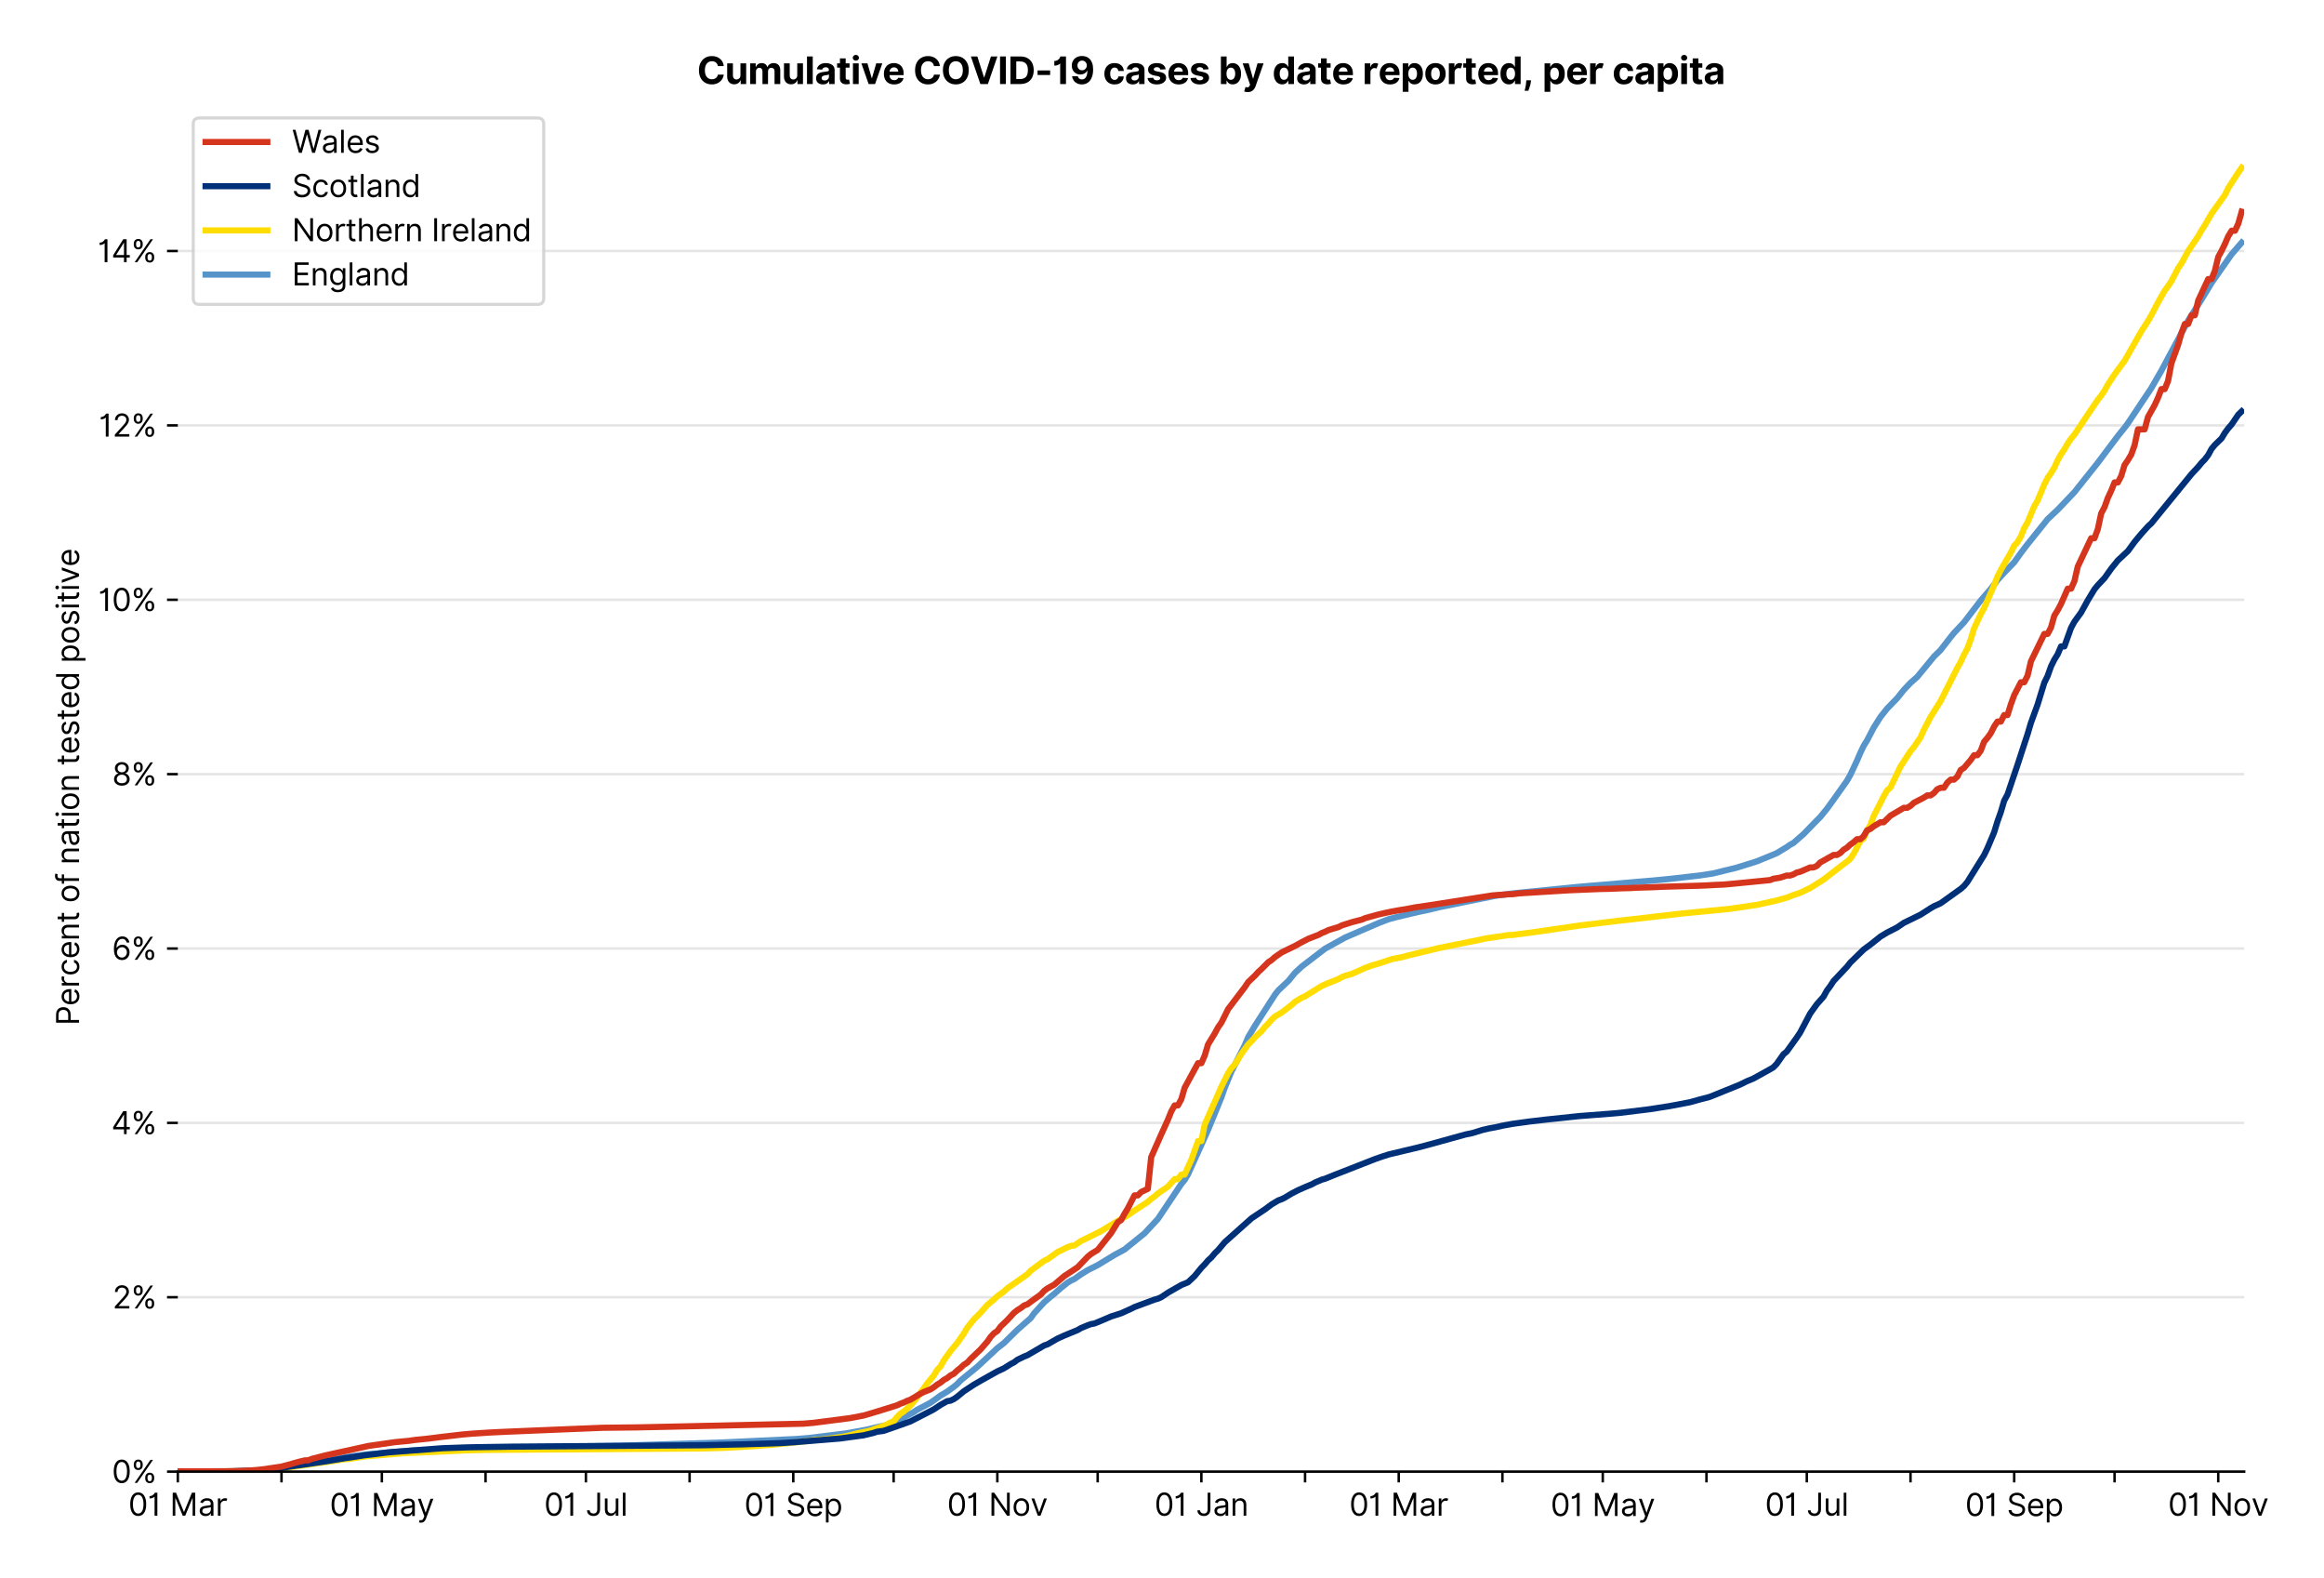 <?xml version="1.0" encoding="utf-8" standalone="no"?>
<!DOCTYPE svg PUBLIC "-//W3C//DTD SVG 1.1//EN"
  "http://www.w3.org/Graphics/SVG/1.1/DTD/svg11.dtd">
<svg version="1.1" viewBox="0 0 753.098 511.234" xmlns="http://www.w3.org/2000/svg" xmlns:xlink="http://www.w3.org/1999/xlink">
 <defs>
  <style type="text/css">*{stroke-linecap:butt;stroke-linejoin:round;}</style>
 </defs>
 <g id="figure_1">
  <g id="patch_1">
   <path d="M 0 511.234 
L 753.098 511.234 
L 753.098 0 
L 0 0 
z
" style="fill:#ffffff;"/>
  </g>
  <g id="axes_1">
   <g id="patch_2">
    <path d="M 57.622 476.745 
L 727.222 476.745 
L 727.222 33.225 
L 57.622 33.225 
z
" style="fill:#ffffff;"/>
   </g>
   <g id="matplotlib.axis_1">
    <g id="xtick_1">
     <g id="line2d_1">
      <defs>
       <path d="M 0 0 
L 0 3.5 
" id="m1b828418f2" style="stroke:#000000;stroke-width:0.8;"/>
      </defs>
      <g>
       <use style="stroke:#000000;stroke-width:0.8;" x="57.622" xlink:href="#m1b828418f2" y="476.745"/>
      </g>
     </g>
     <g id="text_1">
      <!-- 01 Mar -->
      <g transform="translate(41.585 491.018)scale(0.1 -0.1)">
       <defs>
        <path d="M 2000 -64 
Q 1230 -64 806 561 
Q 382 1186 382 2327 
Q 382 3459 809 4088 
Q 1236 4718 2000 4718 
Q 2764 4718 3191 4088 
Q 3618 3459 3618 2327 
Q 3618 1186 3194 561 
Q 2771 -64 2000 -64 
z
M 2000 436 
Q 2509 436 2791 927 
Q 3073 1418 3073 2327 
Q 3073 3234 2789 3730 
Q 2505 4227 2000 4227 
Q 1496 4227 1211 3730 
Q 927 3234 927 2327 
Q 927 1418 1210 927 
Q 1493 436 2000 436 
z
" id="Inter-Regular-30" transform="scale(0.016)"/>
        <path d="M 1973 4655 
L 1973 0 
L 1409 0 
L 1409 3836 
L 1373 3836 
Q 1341 3773 1209 3692 
Q 1077 3611 868 3551 
Q 659 3491 391 3491 
L 391 3964 
Q 661 3964 859 4061 
Q 1057 4159 1190 4291 
Q 1323 4423 1392 4529 
Q 1461 4636 1473 4655 
L 1973 4655 
z
" id="Inter-Regular-31" transform="scale(0.016)"/>
        <path id="Inter-Regular-20" transform="scale(0.016)"/>
        <path d="M 564 4655 
L 1236 4655 
L 2818 791 
L 2873 791 
L 4455 4655 
L 5127 4655 
L 5127 0 
L 4600 0 
L 4600 3536 
L 4555 3536 
L 3100 0 
L 2591 0 
L 1136 3536 
L 1091 3536 
L 1091 0 
L 564 0 
L 564 4655 
z
" id="Inter-Regular-4d" transform="scale(0.016)"/>
        <path d="M 1518 -82 
Q 1186 -82 916 44 
Q 646 170 486 410 
Q 327 650 327 991 
Q 327 1291 445 1478 
Q 564 1666 761 1773 
Q 959 1880 1199 1933 
Q 1439 1986 1682 2018 
Q 2000 2059 2199 2080 
Q 2398 2102 2490 2154 
Q 2582 2207 2582 2336 
L 2582 2355 
Q 2582 2691 2399 2877 
Q 2216 3064 1846 3064 
Q 1461 3064 1243 2895 
Q 1025 2727 936 2536 
L 427 2718 
Q 564 3036 792 3214 
Q 1021 3393 1292 3464 
Q 1564 3536 1827 3536 
Q 1996 3536 2215 3496 
Q 2434 3457 2640 3334 
Q 2846 3211 2982 2963 
Q 3118 2716 3118 2300 
L 3118 0 
L 2582 0 
L 2582 473 
L 2555 473 
Q 2500 359 2373 229 
Q 2246 100 2034 9 
Q 1823 -82 1518 -82 
z
M 1600 400 
Q 1918 400 2137 525 
Q 2357 650 2469 847 
Q 2582 1045 2582 1264 
L 2582 1755 
Q 2548 1714 2433 1681 
Q 2318 1648 2169 1624 
Q 2021 1600 1881 1583 
Q 1741 1566 1655 1555 
Q 1446 1527 1265 1467 
Q 1084 1407 974 1287 
Q 864 1168 864 964 
Q 864 684 1072 542 
Q 1280 400 1600 400 
z
" id="Inter-Regular-61" transform="scale(0.016)"/>
        <path d="M 491 0 
L 491 3491 
L 1009 3491 
L 1009 2964 
L 1046 2964 
Q 1139 3223 1389 3384 
Q 1639 3545 1955 3545 
Q 2100 3545 2209 3511 
Q 2318 3477 2400 3418 
L 2218 2964 
Q 2161 2993 2085 3010 
Q 2009 3027 1909 3027 
Q 1527 3027 1277 2794 
Q 1027 2561 1027 2209 
L 1027 0 
L 491 0 
z
" id="Inter-Regular-72" transform="scale(0.016)"/>
       </defs>
       <use xlink:href="#Inter-Regular-30"/>
       <use x="62.5" xlink:href="#Inter-Regular-31"/>
       <use x="106.676" xlink:href="#Inter-Regular-20"/>
       <use x="134.801" xlink:href="#Inter-Regular-4d"/>
       <use x="225.994" xlink:href="#Inter-Regular-61"/>
       <use x="282.386" xlink:href="#Inter-Regular-72"/>
      </g>
     </g>
    </g>
    <g id="xtick_2">
     <g id="line2d_2">
      <g>
       <use style="stroke:#000000;stroke-width:0.8;" x="91.224" xlink:href="#m1b828418f2" y="476.745"/>
      </g>
     </g>
    </g>
    <g id="xtick_3">
     <g id="line2d_3">
      <g>
       <use style="stroke:#000000;stroke-width:0.8;" x="123.742" xlink:href="#m1b828418f2" y="476.745"/>
      </g>
     </g>
     <g id="text_2">
      <!-- 01 May -->
      <g transform="translate(106.839 491.117)scale(0.1 -0.1)">
       <defs>
        <path d="M 818 -1355 
Q 682 -1355 575 -1333 
Q 468 -1311 427 -1291 
L 564 -818 
Q 857 -893 1053 -814 
Q 1250 -736 1391 -345 
L 1509 -18 
L 218 3491 
L 800 3491 
L 1764 709 
L 1800 709 
L 2764 3491 
L 3346 3491 
L 1846 -564 
Q 1550 -1355 818 -1355 
z
" id="Inter-Regular-79" transform="scale(0.016)"/>
       </defs>
       <use xlink:href="#Inter-Regular-30"/>
       <use x="62.5" xlink:href="#Inter-Regular-31"/>
       <use x="106.676" xlink:href="#Inter-Regular-20"/>
       <use x="134.801" xlink:href="#Inter-Regular-4d"/>
       <use x="225.994" xlink:href="#Inter-Regular-61"/>
       <use x="282.386" xlink:href="#Inter-Regular-79"/>
      </g>
     </g>
    </g>
    <g id="xtick_4">
     <g id="line2d_4">
      <g>
       <use style="stroke:#000000;stroke-width:0.8;" x="157.345" xlink:href="#m1b828418f2" y="476.745"/>
      </g>
     </g>
    </g>
    <g id="xtick_5">
     <g id="line2d_5">
      <g>
       <use style="stroke:#000000;stroke-width:0.8;" x="189.863" xlink:href="#m1b828418f2" y="476.745"/>
      </g>
     </g>
     <g id="text_3">
      <!-- 01 Jul -->
      <g transform="translate(176.319 491.018)scale(0.1 -0.1)">
       <defs>
        <path d="M 2346 4655 
L 2909 4655 
L 2909 1327 
Q 2909 657 2549 296 
Q 2189 -64 1582 -64 
Q 1200 -64 902 76 
Q 605 216 434 475 
Q 264 734 264 1091 
L 818 1091 
Q 818 795 1034 615 
Q 1250 436 1582 436 
Q 1948 436 2147 664 
Q 2346 893 2346 1327 
L 2346 4655 
z
" id="Inter-Regular-4a" transform="scale(0.016)"/>
        <path d="M 2691 1427 
L 2691 3491 
L 3227 3491 
L 3227 0 
L 2691 0 
L 2691 591 
L 2655 591 
Q 2532 325 2273 140 
Q 2014 -45 1618 -45 
Q 1127 -45 809 280 
Q 491 605 491 1273 
L 491 3491 
L 1027 3491 
L 1027 1309 
Q 1027 927 1242 700 
Q 1457 473 1791 473 
Q 1991 473 2199 575 
Q 2407 677 2549 888 
Q 2691 1100 2691 1427 
z
" id="Inter-Regular-75" transform="scale(0.016)"/>
        <path d="M 1027 4655 
L 1027 0 
L 491 0 
L 491 4655 
L 1027 4655 
z
" id="Inter-Regular-6c" transform="scale(0.016)"/>
       </defs>
       <use xlink:href="#Inter-Regular-30"/>
       <use x="62.5" xlink:href="#Inter-Regular-31"/>
       <use x="106.676" xlink:href="#Inter-Regular-20"/>
       <use x="134.801" xlink:href="#Inter-Regular-4a"/>
       <use x="189.063" xlink:href="#Inter-Regular-75"/>
       <use x="247.159" xlink:href="#Inter-Regular-6c"/>
      </g>
     </g>
    </g>
    <g id="xtick_6">
     <g id="line2d_6">
      <g>
       <use style="stroke:#000000;stroke-width:0.8;" x="223.465" xlink:href="#m1b828418f2" y="476.745"/>
      </g>
     </g>
    </g>
    <g id="xtick_7">
     <g id="line2d_7">
      <g>
       <use style="stroke:#000000;stroke-width:0.8;" x="257.067" xlink:href="#m1b828418f2" y="476.745"/>
      </g>
     </g>
     <g id="text_4">
      <!-- 01 Sep -->
      <g transform="translate(241.18 491.117)scale(0.1 -0.1)">
       <defs>
        <path d="M 3109 3491 
Q 3068 3836 2777 4027 
Q 2486 4218 2064 4218 
Q 1600 4218 1318 3999 
Q 1036 3780 1036 3445 
Q 1036 3195 1189 3042 
Q 1343 2889 1553 2803 
Q 1764 2718 1936 2673 
L 2409 2545 
Q 2591 2498 2815 2414 
Q 3039 2330 3244 2185 
Q 3450 2041 3584 1816 
Q 3718 1591 3718 1264 
Q 3718 886 3521 581 
Q 3325 277 2949 97 
Q 2573 -82 2036 -82 
Q 1286 -82 845 272 
Q 405 627 364 1200 
L 946 1200 
Q 968 936 1124 764 
Q 1280 593 1519 510 
Q 1759 427 2036 427 
Q 2359 427 2616 533 
Q 2873 639 3023 828 
Q 3173 1018 3173 1273 
Q 3173 1505 3043 1650 
Q 2914 1795 2702 1886 
Q 2491 1977 2246 2045 
L 1673 2209 
Q 1127 2366 809 2657 
Q 491 2948 491 3418 
Q 491 3809 703 4101 
Q 916 4393 1276 4555 
Q 1636 4718 2082 4718 
Q 2532 4718 2882 4558 
Q 3232 4398 3437 4120 
Q 3643 3843 3655 3491 
L 3109 3491 
z
" id="Inter-Regular-53" transform="scale(0.016)"/>
        <path d="M 1955 -73 
Q 1450 -73 1085 151 
Q 721 375 524 778 
Q 327 1182 327 1718 
Q 327 2255 524 2665 
Q 721 3075 1074 3305 
Q 1427 3536 1900 3536 
Q 2173 3536 2439 3445 
Q 2705 3355 2923 3151 
Q 3141 2948 3270 2614 
Q 3400 2280 3400 1791 
L 3400 1564 
L 866 1564 
Q 884 1005 1183 707 
Q 1482 409 1955 409 
Q 2271 409 2498 545 
Q 2725 682 2827 955 
L 3346 809 
Q 3223 414 2854 170 
Q 2486 -73 1955 -73 
z
M 866 2027 
L 2855 2027 
Q 2855 2470 2595 2762 
Q 2336 3055 1900 3055 
Q 1593 3055 1368 2911 
Q 1143 2768 1013 2533 
Q 884 2298 866 2027 
z
" id="Inter-Regular-65" transform="scale(0.016)"/>
        <path d="M 491 -1309 
L 491 3491 
L 1009 3491 
L 1009 2936 
L 1073 2936 
Q 1132 3027 1237 3169 
Q 1343 3311 1542 3423 
Q 1741 3536 2082 3536 
Q 2523 3536 2859 3315 
Q 3196 3095 3384 2690 
Q 3573 2286 3573 1736 
Q 3573 1182 3384 776 
Q 3196 370 2861 148 
Q 2527 -73 2091 -73 
Q 1755 -73 1552 39 
Q 1350 152 1241 296 
Q 1132 441 1073 536 
L 1027 536 
L 1027 -1309 
L 491 -1309 
z
M 1018 1745 
Q 1018 1152 1276 780 
Q 1534 409 2018 409 
Q 2355 409 2581 587 
Q 2807 766 2921 1069 
Q 3036 1373 3036 1745 
Q 3036 2114 2923 2410 
Q 2811 2707 2585 2881 
Q 2359 3055 2018 3055 
Q 1527 3055 1272 2693 
Q 1018 2332 1018 1745 
z
" id="Inter-Regular-70" transform="scale(0.016)"/>
       </defs>
       <use xlink:href="#Inter-Regular-30"/>
       <use x="62.5" xlink:href="#Inter-Regular-31"/>
       <use x="106.676" xlink:href="#Inter-Regular-20"/>
       <use x="134.801" xlink:href="#Inter-Regular-53"/>
       <use x="198.58" xlink:href="#Inter-Regular-65"/>
       <use x="256.818" xlink:href="#Inter-Regular-70"/>
      </g>
     </g>
    </g>
    <g id="xtick_8">
     <g id="line2d_8">
      <g>
       <use style="stroke:#000000;stroke-width:0.8;" x="289.586" xlink:href="#m1b828418f2" y="476.745"/>
      </g>
     </g>
    </g>
    <g id="xtick_9">
     <g id="line2d_9">
      <g>
       <use style="stroke:#000000;stroke-width:0.8;" x="323.188" xlink:href="#m1b828418f2" y="476.745"/>
      </g>
     </g>
     <g id="text_5">
      <!-- 01 Nov -->
      <g transform="translate(306.917 491.018)scale(0.1 -0.1)">
       <defs>
        <path d="M 4255 4655 
L 4255 0 
L 3709 0 
L 1173 3655 
L 1127 3655 
L 1127 0 
L 564 0 
L 564 4655 
L 1109 4655 
L 3655 991 
L 3700 991 
L 3700 4655 
L 4255 4655 
z
" id="Inter-Regular-4e" transform="scale(0.016)"/>
        <path d="M 1909 -73 
Q 1436 -73 1080 152 
Q 725 377 526 781 
Q 327 1186 327 1727 
Q 327 2273 526 2679 
Q 725 3086 1080 3311 
Q 1436 3536 1909 3536 
Q 2382 3536 2737 3311 
Q 3093 3086 3292 2679 
Q 3491 2273 3491 1727 
Q 3491 1186 3292 781 
Q 3093 377 2737 152 
Q 2382 -73 1909 -73 
z
M 1909 409 
Q 2268 409 2500 593 
Q 2732 777 2843 1077 
Q 2955 1377 2955 1727 
Q 2955 2077 2843 2379 
Q 2732 2682 2500 2868 
Q 2268 3055 1909 3055 
Q 1550 3055 1318 2868 
Q 1086 2682 975 2379 
Q 864 2077 864 1727 
Q 864 1377 975 1077 
Q 1086 777 1318 593 
Q 1550 409 1909 409 
z
" id="Inter-Regular-6f" transform="scale(0.016)"/>
        <path d="M 3346 3491 
L 2055 0 
L 1509 0 
L 218 3491 
L 800 3491 
L 1764 709 
L 1800 709 
L 2764 3491 
L 3346 3491 
z
" id="Inter-Regular-76" transform="scale(0.016)"/>
       </defs>
       <use xlink:href="#Inter-Regular-30"/>
       <use x="62.5" xlink:href="#Inter-Regular-31"/>
       <use x="106.676" xlink:href="#Inter-Regular-20"/>
       <use x="134.801" xlink:href="#Inter-Regular-4e"/>
       <use x="210.085" xlink:href="#Inter-Regular-6f"/>
       <use x="269.744" xlink:href="#Inter-Regular-76"/>
      </g>
     </g>
    </g>
    <g id="xtick_10">
     <g id="line2d_10">
      <g>
       <use style="stroke:#000000;stroke-width:0.8;" x="355.706" xlink:href="#m1b828418f2" y="476.745"/>
      </g>
     </g>
    </g>
    <g id="xtick_11">
     <g id="line2d_11">
      <g>
       <use style="stroke:#000000;stroke-width:0.8;" x="389.308" xlink:href="#m1b828418f2" y="476.745"/>
      </g>
     </g>
     <g id="text_6">
      <!-- 01 Jan -->
      <g transform="translate(374.109 491.018)scale(0.1 -0.1)">
       <defs>
        <path d="M 1027 2100 
L 1027 0 
L 491 0 
L 491 3491 
L 1009 3491 
L 1009 2945 
L 1055 2945 
Q 1177 3211 1427 3373 
Q 1677 3536 2073 3536 
Q 2602 3536 2928 3211 
Q 3255 2886 3255 2218 
L 3255 0 
L 2718 0 
L 2718 2182 
Q 2718 2593 2504 2824 
Q 2291 3055 1918 3055 
Q 1534 3055 1280 2806 
Q 1027 2557 1027 2100 
z
" id="Inter-Regular-6e" transform="scale(0.016)"/>
       </defs>
       <use xlink:href="#Inter-Regular-30"/>
       <use x="62.5" xlink:href="#Inter-Regular-31"/>
       <use x="106.676" xlink:href="#Inter-Regular-20"/>
       <use x="134.801" xlink:href="#Inter-Regular-4a"/>
       <use x="189.063" xlink:href="#Inter-Regular-61"/>
       <use x="245.455" xlink:href="#Inter-Regular-6e"/>
      </g>
     </g>
    </g>
    <g id="xtick_12">
     <g id="line2d_12">
      <g>
       <use style="stroke:#000000;stroke-width:0.8;" x="422.911" xlink:href="#m1b828418f2" y="476.745"/>
      </g>
     </g>
    </g>
    <g id="xtick_13">
     <g id="line2d_13">
      <g>
       <use style="stroke:#000000;stroke-width:0.8;" x="453.261" xlink:href="#m1b828418f2" y="476.745"/>
      </g>
     </g>
     <g id="text_7">
      <!-- 01 Mar -->
      <g transform="translate(437.224 491.018)scale(0.1 -0.1)">
       <use xlink:href="#Inter-Regular-30"/>
       <use x="62.5" xlink:href="#Inter-Regular-31"/>
       <use x="106.676" xlink:href="#Inter-Regular-20"/>
       <use x="134.801" xlink:href="#Inter-Regular-4d"/>
       <use x="225.994" xlink:href="#Inter-Regular-61"/>
       <use x="282.386" xlink:href="#Inter-Regular-72"/>
      </g>
     </g>
    </g>
    <g id="xtick_14">
     <g id="line2d_14">
      <g>
       <use style="stroke:#000000;stroke-width:0.8;" x="486.863" xlink:href="#m1b828418f2" y="476.745"/>
      </g>
     </g>
    </g>
    <g id="xtick_15">
     <g id="line2d_15">
      <g>
       <use style="stroke:#000000;stroke-width:0.8;" x="519.381" xlink:href="#m1b828418f2" y="476.745"/>
      </g>
     </g>
     <g id="text_8">
      <!-- 01 May -->
      <g transform="translate(502.478 491.117)scale(0.1 -0.1)">
       <use xlink:href="#Inter-Regular-30"/>
       <use x="62.5" xlink:href="#Inter-Regular-31"/>
       <use x="106.676" xlink:href="#Inter-Regular-20"/>
       <use x="134.801" xlink:href="#Inter-Regular-4d"/>
       <use x="225.994" xlink:href="#Inter-Regular-61"/>
       <use x="282.386" xlink:href="#Inter-Regular-79"/>
      </g>
     </g>
    </g>
    <g id="xtick_16">
     <g id="line2d_16">
      <g>
       <use style="stroke:#000000;stroke-width:0.8;" x="552.984" xlink:href="#m1b828418f2" y="476.745"/>
      </g>
     </g>
    </g>
    <g id="xtick_17">
     <g id="line2d_17">
      <g>
       <use style="stroke:#000000;stroke-width:0.8;" x="585.502" xlink:href="#m1b828418f2" y="476.745"/>
      </g>
     </g>
     <g id="text_9">
      <!-- 01 Jul -->
      <g transform="translate(571.958 491.018)scale(0.1 -0.1)">
       <use xlink:href="#Inter-Regular-30"/>
       <use x="62.5" xlink:href="#Inter-Regular-31"/>
       <use x="106.676" xlink:href="#Inter-Regular-20"/>
       <use x="134.801" xlink:href="#Inter-Regular-4a"/>
       <use x="189.063" xlink:href="#Inter-Regular-75"/>
       <use x="247.159" xlink:href="#Inter-Regular-6c"/>
      </g>
     </g>
    </g>
    <g id="xtick_18">
     <g id="line2d_18">
      <g>
       <use style="stroke:#000000;stroke-width:0.8;" x="619.104" xlink:href="#m1b828418f2" y="476.745"/>
      </g>
     </g>
    </g>
    <g id="xtick_19">
     <g id="line2d_19">
      <g>
       <use style="stroke:#000000;stroke-width:0.8;" x="652.706" xlink:href="#m1b828418f2" y="476.745"/>
      </g>
     </g>
     <g id="text_10">
      <!-- 01 Sep -->
      <g transform="translate(636.819 491.117)scale(0.1 -0.1)">
       <use xlink:href="#Inter-Regular-30"/>
       <use x="62.5" xlink:href="#Inter-Regular-31"/>
       <use x="106.676" xlink:href="#Inter-Regular-20"/>
       <use x="134.801" xlink:href="#Inter-Regular-53"/>
       <use x="198.58" xlink:href="#Inter-Regular-65"/>
       <use x="256.818" xlink:href="#Inter-Regular-70"/>
      </g>
     </g>
    </g>
    <g id="xtick_20">
     <g id="line2d_20">
      <g>
       <use style="stroke:#000000;stroke-width:0.8;" x="685.225" xlink:href="#m1b828418f2" y="476.745"/>
      </g>
     </g>
    </g>
    <g id="xtick_21">
     <g id="line2d_21">
      <g>
       <use style="stroke:#000000;stroke-width:0.8;" x="718.827" xlink:href="#m1b828418f2" y="476.745"/>
      </g>
     </g>
     <g id="text_11">
      <!-- 01 Nov -->
      <g transform="translate(702.556 491.018)scale(0.1 -0.1)">
       <use xlink:href="#Inter-Regular-30"/>
       <use x="62.5" xlink:href="#Inter-Regular-31"/>
       <use x="106.676" xlink:href="#Inter-Regular-20"/>
       <use x="134.801" xlink:href="#Inter-Regular-4e"/>
       <use x="210.085" xlink:href="#Inter-Regular-6f"/>
       <use x="269.744" xlink:href="#Inter-Regular-76"/>
      </g>
     </g>
    </g>
   </g>
   <g id="matplotlib.axis_2">
    <g id="ytick_1">
     <g id="line2d_22">
      <path clip-path="url(#pafe92a1e41)" d="M 57.622 476.745 
L 727.222 476.745 
" style="fill:none;stroke:#e5e5e5;stroke-linecap:square;stroke-width:0.8;"/>
     </g>
     <g id="line2d_23">
      <defs>
       <path d="M 0 0 
L -3.5 0 
" id="m14800c41b3" style="stroke:#000000;stroke-width:0.8;"/>
      </defs>
      <g>
       <use style="stroke:#000000;stroke-width:0.8;" x="57.622" xlink:href="#m14800c41b3" y="476.745"/>
      </g>
     </g>
     <g id="text_12">
      <!-- 0% -->
      <g transform="translate(36.247 480.382)scale(0.1 -0.1)">
       <defs>
        <path d="M 2855 873 
L 2855 1118 
Q 2855 1373 2960 1585 
Q 3066 1798 3269 1926 
Q 3473 2055 3764 2055 
Q 4059 2055 4259 1926 
Q 4459 1798 4561 1585 
Q 4664 1373 4664 1118 
L 4664 873 
Q 4664 618 4560 405 
Q 4457 193 4256 64 
Q 4055 -64 3764 -64 
Q 3468 -64 3266 64 
Q 3064 193 2959 405 
Q 2855 618 2855 873 
z
M 536 3536 
L 536 3782 
Q 536 4036 642 4248 
Q 748 4461 951 4589 
Q 1155 4718 1446 4718 
Q 1741 4718 1941 4589 
Q 2141 4461 2243 4248 
Q 2346 4036 2346 3782 
L 2346 3536 
Q 2346 3282 2242 3069 
Q 2139 2857 1937 2728 
Q 1736 2600 1446 2600 
Q 1150 2600 948 2728 
Q 746 2857 641 3069 
Q 536 3282 536 3536 
z
M 709 0 
L 3909 4655 
L 4427 4655 
L 1227 0 
L 709 0 
z
M 3318 1118 
L 3318 873 
Q 3318 661 3418 494 
Q 3518 327 3764 327 
Q 4002 327 4101 494 
Q 4200 661 4200 873 
L 4200 1118 
Q 4200 1330 4104 1497 
Q 4009 1664 3764 1664 
Q 3525 1664 3421 1497 
Q 3318 1330 3318 1118 
z
M 1000 3782 
L 1000 3536 
Q 1000 3325 1100 3158 
Q 1200 2991 1446 2991 
Q 1684 2991 1783 3158 
Q 1882 3325 1882 3536 
L 1882 3782 
Q 1882 3993 1786 4160 
Q 1691 4327 1446 4327 
Q 1207 4327 1103 4160 
Q 1000 3993 1000 3782 
z
" id="Inter-Regular-25" transform="scale(0.016)"/>
       </defs>
       <use xlink:href="#Inter-Regular-30"/>
       <use x="62.5" xlink:href="#Inter-Regular-25"/>
      </g>
     </g>
    </g>
    <g id="ytick_2">
     <g id="line2d_24">
      <path clip-path="url(#pafe92a1e41)" d="M 57.622 420.255 
L 727.222 420.255 
" style="fill:none;stroke:#e5e5e5;stroke-linecap:square;stroke-width:0.8;"/>
     </g>
     <g id="line2d_25">
      <g>
       <use style="stroke:#000000;stroke-width:0.8;" x="57.622" xlink:href="#m14800c41b3" y="420.255"/>
      </g>
     </g>
     <g id="text_13">
      <!-- 2% -->
      <g transform="translate(36.445 423.892)scale(0.1 -0.1)">
       <defs>
        <path d="M 482 0 
L 482 409 
L 2018 2091 
Q 2289 2386 2464 2605 
Q 2639 2825 2724 3019 
Q 2809 3214 2809 3427 
Q 2809 3795 2553 4011 
Q 2298 4227 1918 4227 
Q 1514 4227 1275 3985 
Q 1036 3743 1036 3345 
L 500 3345 
Q 500 3755 688 4064 
Q 877 4373 1203 4545 
Q 1530 4718 1936 4718 
Q 2346 4718 2661 4545 
Q 2977 4373 3156 4079 
Q 3336 3786 3336 3427 
Q 3336 3170 3244 2926 
Q 3152 2682 2926 2383 
Q 2700 2084 2300 1655 
L 1255 536 
L 1255 500 
L 3418 500 
L 3418 0 
L 482 0 
z
" id="Inter-Regular-32" transform="scale(0.016)"/>
       </defs>
       <use xlink:href="#Inter-Regular-32"/>
       <use x="60.511" xlink:href="#Inter-Regular-25"/>
      </g>
     </g>
    </g>
    <g id="ytick_3">
     <g id="line2d_26">
      <path clip-path="url(#pafe92a1e41)" d="M 57.622 363.766 
L 727.222 363.766 
" style="fill:none;stroke:#e5e5e5;stroke-linecap:square;stroke-width:0.8;"/>
     </g>
     <g id="line2d_27">
      <g>
       <use style="stroke:#000000;stroke-width:0.8;" x="57.622" xlink:href="#m14800c41b3" y="363.766"/>
      </g>
     </g>
     <g id="text_14">
      <!-- 4% -->
      <g transform="translate(36.077 367.402)scale(0.1 -0.1)">
       <defs>
        <path d="M 373 955 
L 373 1418 
L 2418 4655 
L 3100 4655 
L 3100 1455 
L 3736 1455 
L 3736 955 
L 3100 955 
L 3100 0 
L 2564 0 
L 2564 955 
L 373 955 
z
M 2564 1455 
L 2564 3936 
L 2527 3936 
L 982 1491 
L 982 1455 
L 2564 1455 
z
" id="Inter-Regular-34" transform="scale(0.016)"/>
       </defs>
       <use xlink:href="#Inter-Regular-34"/>
       <use x="64.205" xlink:href="#Inter-Regular-25"/>
      </g>
     </g>
    </g>
    <g id="ytick_4">
     <g id="line2d_28">
      <path clip-path="url(#pafe92a1e41)" d="M 57.622 307.276 
L 727.222 307.276 
" style="fill:none;stroke:#e5e5e5;stroke-linecap:square;stroke-width:0.8;"/>
     </g>
     <g id="line2d_29">
      <g>
       <use style="stroke:#000000;stroke-width:0.8;" x="57.622" xlink:href="#m14800c41b3" y="307.276"/>
      </g>
     </g>
     <g id="text_15">
      <!-- 6% -->
      <g transform="translate(36.261 310.913)scale(0.1 -0.1)">
       <defs>
        <path d="M 2027 -64 
Q 1741 -59 1454 45 
Q 1168 150 932 399 
Q 696 648 552 1074 
Q 409 1500 409 2145 
Q 409 3386 861 4056 
Q 1314 4727 2100 4727 
Q 2686 4727 3073 4384 
Q 3461 4041 3546 3491 
L 2991 3491 
Q 2914 3811 2691 4019 
Q 2468 4227 2100 4227 
Q 1559 4227 1249 3755 
Q 939 3284 936 2427 
L 973 2427 
Q 1164 2716 1461 2880 
Q 1759 3045 2118 3045 
Q 2518 3045 2850 2846 
Q 3182 2648 3382 2299 
Q 3582 1950 3582 1500 
Q 3582 1068 3389 710 
Q 3196 352 2847 142 
Q 2498 -68 2027 -64 
z
M 2027 436 
Q 2314 436 2542 579 
Q 2771 723 2903 964 
Q 3036 1205 3036 1500 
Q 3036 1789 2908 2026 
Q 2780 2264 2556 2404 
Q 2332 2545 2046 2545 
Q 1757 2545 1525 2397 
Q 1293 2250 1157 2010 
Q 1021 1770 1018 1491 
Q 1018 1214 1149 973 
Q 1280 732 1508 584 
Q 1736 436 2027 436 
z
" id="Inter-Regular-36" transform="scale(0.016)"/>
       </defs>
       <use xlink:href="#Inter-Regular-36"/>
       <use x="62.358" xlink:href="#Inter-Regular-25"/>
      </g>
     </g>
    </g>
    <g id="ytick_5">
     <g id="line2d_30">
      <path clip-path="url(#pafe92a1e41)" d="M 57.622 250.786 
L 727.222 250.786 
" style="fill:none;stroke:#e5e5e5;stroke-linecap:square;stroke-width:0.8;"/>
     </g>
     <g id="line2d_31">
      <g>
       <use style="stroke:#000000;stroke-width:0.8;" x="57.622" xlink:href="#m14800c41b3" y="250.786"/>
      </g>
     </g>
     <g id="text_16">
      <!-- 8% -->
      <g transform="translate(36.331 254.423)scale(0.1 -0.1)">
       <defs>
        <path d="M 1973 -64 
Q 1505 -64 1147 103 
Q 789 270 589 564 
Q 389 859 391 1236 
Q 389 1532 507 1783 
Q 625 2034 830 2203 
Q 1036 2373 1291 2418 
L 1291 2445 
Q 957 2532 759 2821 
Q 561 3111 564 3482 
Q 561 3836 743 4115 
Q 925 4395 1244 4556 
Q 1564 4718 1973 4718 
Q 2377 4718 2695 4556 
Q 3014 4395 3197 4115 
Q 3380 3836 3382 3482 
Q 3380 3111 3181 2821 
Q 2982 2532 2655 2445 
L 2655 2418 
Q 2907 2373 3109 2203 
Q 3311 2034 3431 1783 
Q 3552 1532 3555 1236 
Q 3552 859 3351 564 
Q 3150 270 2794 103 
Q 2439 -64 1973 -64 
z
M 1973 436 
Q 2446 436 2722 662 
Q 2998 889 3000 1264 
Q 2998 1527 2864 1729 
Q 2730 1932 2499 2048 
Q 2268 2164 1973 2164 
Q 1675 2164 1442 2048 
Q 1209 1932 1076 1729 
Q 943 1527 946 1264 
Q 943 889 1218 662 
Q 1493 436 1973 436 
z
M 1973 2645 
Q 2348 2645 2591 2864 
Q 2834 3084 2836 3445 
Q 2834 3800 2596 4013 
Q 2359 4227 1973 4227 
Q 1582 4227 1344 4013 
Q 1107 3800 1109 3445 
Q 1107 3084 1349 2864 
Q 1591 2645 1973 2645 
z
" id="Inter-Regular-38" transform="scale(0.016)"/>
       </defs>
       <use xlink:href="#Inter-Regular-38"/>
       <use x="61.648" xlink:href="#Inter-Regular-25"/>
      </g>
     </g>
    </g>
    <g id="ytick_6">
     <g id="line2d_32">
      <path clip-path="url(#pafe92a1e41)" d="M 57.622 194.297 
L 727.222 194.297 
" style="fill:none;stroke:#e5e5e5;stroke-linecap:square;stroke-width:0.8;"/>
     </g>
     <g id="line2d_33">
      <g>
       <use style="stroke:#000000;stroke-width:0.8;" x="57.622" xlink:href="#m14800c41b3" y="194.297"/>
      </g>
     </g>
     <g id="text_17">
      <!-- 10% -->
      <g transform="translate(31.83 197.933)scale(0.1 -0.1)">
       <use xlink:href="#Inter-Regular-31"/>
       <use x="44.176" xlink:href="#Inter-Regular-30"/>
       <use x="106.676" xlink:href="#Inter-Regular-25"/>
      </g>
     </g>
    </g>
    <g id="ytick_7">
     <g id="line2d_34">
      <path clip-path="url(#pafe92a1e41)" d="M 57.622 137.807 
L 727.222 137.807 
" style="fill:none;stroke:#e5e5e5;stroke-linecap:square;stroke-width:0.8;"/>
     </g>
     <g id="line2d_35">
      <g>
       <use style="stroke:#000000;stroke-width:0.8;" x="57.622" xlink:href="#m14800c41b3" y="137.807"/>
      </g>
     </g>
     <g id="text_18">
      <!-- 12% -->
      <g transform="translate(32.028 141.444)scale(0.1 -0.1)">
       <use xlink:href="#Inter-Regular-31"/>
       <use x="44.176" xlink:href="#Inter-Regular-32"/>
       <use x="104.688" xlink:href="#Inter-Regular-25"/>
      </g>
     </g>
    </g>
    <g id="ytick_8">
     <g id="line2d_36">
      <path clip-path="url(#pafe92a1e41)" d="M 57.622 81.317 
L 727.222 81.317 
" style="fill:none;stroke:#e5e5e5;stroke-linecap:square;stroke-width:0.8;"/>
     </g>
     <g id="line2d_37">
      <g>
       <use style="stroke:#000000;stroke-width:0.8;" x="57.622" xlink:href="#m14800c41b3" y="81.317"/>
      </g>
     </g>
     <g id="text_19">
      <!-- 14% -->
      <g transform="translate(31.659 84.954)scale(0.1 -0.1)">
       <use xlink:href="#Inter-Regular-31"/>
       <use x="44.176" xlink:href="#Inter-Regular-34"/>
       <use x="108.381" xlink:href="#Inter-Regular-25"/>
      </g>
     </g>
    </g>
    <g id="text_20">
     <!-- Percent of nation tested positive -->
     <g transform="translate(25.614 332.215)rotate(-90)scale(0.1 -0.1)">
      <defs>
       <path d="M 564 0 
L 564 4655 
L 2136 4655 
Q 2684 4655 3033 4458 
Q 3382 4261 3550 3927 
Q 3718 3593 3718 3182 
Q 3718 2770 3551 2434 
Q 3384 2098 3036 1899 
Q 2689 1700 2146 1700 
L 1127 1700 
L 1127 0 
L 564 0 
z
M 1127 2200 
L 2127 2200 
Q 2689 2200 2926 2482 
Q 3164 2764 3164 3182 
Q 3164 3602 2925 3878 
Q 2686 4155 2118 4155 
L 1127 4155 
L 1127 2200 
z
" id="Inter-Regular-50" transform="scale(0.016)"/>
       <path d="M 1909 -73 
Q 1418 -73 1063 159 
Q 709 391 518 798 
Q 327 1205 327 1727 
Q 327 2259 524 2667 
Q 721 3075 1074 3305 
Q 1427 3536 1900 3536 
Q 2268 3536 2563 3400 
Q 2859 3264 3047 3018 
Q 3236 2773 3282 2445 
L 2746 2445 
Q 2684 2684 2474 2869 
Q 2264 3055 1909 3055 
Q 1439 3055 1151 2697 
Q 864 2339 864 1745 
Q 864 1139 1148 774 
Q 1432 409 1909 409 
Q 2223 409 2447 570 
Q 2671 732 2746 1018 
L 3282 1018 
Q 3236 709 3058 462 
Q 2880 216 2588 71 
Q 2296 -73 1909 -73 
z
" id="Inter-Regular-63" transform="scale(0.016)"/>
       <path d="M 2009 3491 
L 2009 3036 
L 1264 3036 
L 1264 1000 
Q 1264 773 1331 660 
Q 1398 548 1503 510 
Q 1609 473 1727 473 
Q 1816 473 1873 483 
Q 1930 493 1964 500 
L 2073 18 
Q 2018 -2 1920 -23 
Q 1823 -45 1673 -45 
Q 1446 -45 1228 52 
Q 1011 150 869 350 
Q 727 550 727 855 
L 727 3036 
L 200 3036 
L 200 3491 
L 727 3491 
L 727 4327 
L 1264 4327 
L 1264 3491 
L 2009 3491 
z
" id="Inter-Regular-74" transform="scale(0.016)"/>
       <path d="M 2046 3491 
L 2046 3036 
L 1264 3036 
L 1264 0 
L 727 0 
L 727 3036 
L 164 3036 
L 164 3491 
L 727 3491 
L 727 3973 
Q 727 4273 868 4473 
Q 1009 4673 1234 4773 
Q 1459 4873 1709 4873 
Q 1907 4873 2032 4841 
Q 2157 4809 2218 4782 
L 2064 4318 
Q 2023 4332 1951 4352 
Q 1880 4373 1764 4373 
Q 1498 4373 1381 4239 
Q 1264 4105 1264 3845 
L 1264 3491 
L 2046 3491 
z
" id="Inter-Regular-66" transform="scale(0.016)"/>
       <path d="M 491 0 
L 491 3491 
L 1027 3491 
L 1027 0 
L 491 0 
z
M 764 4073 
Q 607 4073 494 4179 
Q 382 4286 382 4436 
Q 382 4586 494 4693 
Q 607 4800 764 4800 
Q 921 4800 1033 4693 
Q 1146 4586 1146 4436 
Q 1146 4286 1033 4179 
Q 921 4073 764 4073 
z
" id="Inter-Regular-69" transform="scale(0.016)"/>
       <path d="M 2964 2709 
L 2482 2573 
Q 2411 2755 2245 2914 
Q 2080 3073 1727 3073 
Q 1407 3073 1194 2926 
Q 982 2780 982 2555 
Q 982 2355 1127 2239 
Q 1273 2123 1582 2045 
L 2100 1918 
Q 3027 1691 3027 973 
Q 3027 673 2855 436 
Q 2684 200 2377 63 
Q 2071 -73 1664 -73 
Q 1130 -73 780 159 
Q 430 391 336 836 
L 846 964 
Q 989 400 1655 400 
Q 2030 400 2251 560 
Q 2473 720 2473 945 
Q 2473 1316 1955 1436 
L 1373 1573 
Q 893 1686 669 1926 
Q 446 2166 446 2527 
Q 446 2823 613 3050 
Q 780 3277 1069 3406 
Q 1359 3536 1727 3536 
Q 2246 3536 2542 3309 
Q 2839 3082 2964 2709 
z
" id="Inter-Regular-73" transform="scale(0.016)"/>
       <path d="M 1809 -73 
Q 1373 -73 1039 148 
Q 705 370 516 776 
Q 327 1182 327 1736 
Q 327 2286 516 2690 
Q 705 3095 1041 3315 
Q 1377 3536 1818 3536 
Q 2159 3536 2358 3423 
Q 2557 3311 2662 3169 
Q 2768 3027 2827 2936 
L 2873 2936 
L 2873 4655 
L 3409 4655 
L 3409 0 
L 2891 0 
L 2891 536 
L 2827 536 
Q 2768 441 2659 296 
Q 2550 152 2348 39 
Q 2146 -73 1809 -73 
z
M 1882 409 
Q 2366 409 2624 780 
Q 2882 1152 2882 1745 
Q 2882 2332 2627 2693 
Q 2373 3055 1882 3055 
Q 1541 3055 1315 2881 
Q 1089 2707 976 2410 
Q 864 2114 864 1745 
Q 864 1373 978 1069 
Q 1093 766 1319 587 
Q 1546 409 1882 409 
z
" id="Inter-Regular-64" transform="scale(0.016)"/>
      </defs>
      <use xlink:href="#Inter-Regular-50"/>
      <use x="63.494" xlink:href="#Inter-Regular-65"/>
      <use x="121.733" xlink:href="#Inter-Regular-72"/>
      <use x="160.085" xlink:href="#Inter-Regular-63"/>
      <use x="215.909" xlink:href="#Inter-Regular-65"/>
      <use x="274.148" xlink:href="#Inter-Regular-6e"/>
      <use x="332.671" xlink:href="#Inter-Regular-74"/>
      <use x="369.034" xlink:href="#Inter-Regular-20"/>
      <use x="397.159" xlink:href="#Inter-Regular-6f"/>
      <use x="456.818" xlink:href="#Inter-Regular-66"/>
      <use x="492.898" xlink:href="#Inter-Regular-20"/>
      <use x="521.023" xlink:href="#Inter-Regular-6e"/>
      <use x="579.546" xlink:href="#Inter-Regular-61"/>
      <use x="635.938" xlink:href="#Inter-Regular-74"/>
      <use x="672.301" xlink:href="#Inter-Regular-69"/>
      <use x="696.023" xlink:href="#Inter-Regular-6f"/>
      <use x="755.682" xlink:href="#Inter-Regular-6e"/>
      <use x="814.205" xlink:href="#Inter-Regular-20"/>
      <use x="842.33" xlink:href="#Inter-Regular-74"/>
      <use x="878.693" xlink:href="#Inter-Regular-65"/>
      <use x="936.932" xlink:href="#Inter-Regular-73"/>
      <use x="989.205" xlink:href="#Inter-Regular-74"/>
      <use x="1025.568" xlink:href="#Inter-Regular-65"/>
      <use x="1083.807" xlink:href="#Inter-Regular-64"/>
      <use x="1145.881" xlink:href="#Inter-Regular-20"/>
      <use x="1174.006" xlink:href="#Inter-Regular-70"/>
      <use x="1234.943" xlink:href="#Inter-Regular-6f"/>
      <use x="1294.602" xlink:href="#Inter-Regular-73"/>
      <use x="1346.875" xlink:href="#Inter-Regular-69"/>
      <use x="1370.597" xlink:href="#Inter-Regular-74"/>
      <use x="1406.96" xlink:href="#Inter-Regular-69"/>
      <use x="1430.682" xlink:href="#Inter-Regular-76"/>
      <use x="1486.364" xlink:href="#Inter-Regular-65"/>
     </g>
    </g>
   </g>
   <g id="line2d_38">
    <path clip-path="url(#pafe92a1e41)" d="M 25.104 476.745 
L 76.049 476.635 
L 83.636 476.345 
L 90.14 475.691 
L 113.987 471.77 
L 119.407 471.101 
L 133.498 469.91 
L 156.261 469.055 
L 200.702 468.352 
L 234.305 467.291 
L 258.151 466.168 
L 262.487 465.805 
L 274.41 464.322 
L 280.914 463.132 
L 285.25 462.088 
L 286.334 461.922 
L 290.67 460.833 
L 291.753 460.291 
L 292.837 459.222 
L 295.005 458.051 
L 296.089 457.472 
L 297.173 456.722 
L 301.509 454.442 
L 303.677 452.915 
L 304.761 452.105 
L 306.929 450.827 
L 309.097 449.268 
L 310.181 448.374 
L 311.264 447.222 
L 316.684 442.798 
L 322.104 437.765 
L 323.188 436.731 
L 325.356 435.065 
L 329.691 430.793 
L 334.027 426.983 
L 335.111 425.436 
L 338.363 421.881 
L 340.531 420.026 
L 341.615 419.163 
L 343.783 417.25 
L 345.951 415.529 
L 347.035 414.86 
L 348.119 414.366 
L 350.286 412.834 
L 352.454 411.485 
L 355.706 409.852 
L 361.126 406.556 
L 364.378 404.798 
L 370.881 399.552 
L 375.217 394.882 
L 382.805 383.548 
L 383.889 382.263 
L 384.973 380.431 
L 391.476 366.025 
L 395.812 355.436 
L 396.896 352.337 
L 399.064 347.091 
L 403.4 338.55 
L 404.484 336.004 
L 406.651 332.339 
L 413.155 322.226 
L 414.239 320.842 
L 417.491 317.782 
L 419.659 315.127 
L 421.827 313.113 
L 429.414 307.307 
L 435.918 303.707 
L 446.757 299.021 
L 450.009 297.783 
L 452.177 297.201 
L 455.429 296.414 
L 459.765 295.395 
L 463.016 294.71 
L 466.268 293.916 
L 470.604 293.05 
L 473.856 292.36 
L 484.695 290.181 
L 490.115 289.439 
L 511.794 287.273 
L 516.13 286.902 
L 521.549 286.469 
L 531.305 285.617 
L 535.641 285.258 
L 541.06 284.736 
L 550.816 283.616 
L 555.152 282.954 
L 562.739 281.092 
L 569.243 279.063 
L 573.579 277.293 
L 575.746 276.396 
L 578.998 274.423 
L 580.082 273.663 
L 581.166 273.083 
L 584.418 270.233 
L 587.67 266.888 
L 589.838 264.693 
L 592.006 262.043 
L 594.174 259.05 
L 598.509 252.945 
L 599.593 251.044 
L 601.761 246.433 
L 602.845 243.876 
L 603.929 241.629 
L 605.013 239.89 
L 607.181 235.737 
L 609.349 232.288 
L 611.517 229.558 
L 614.768 226.204 
L 616.936 223.506 
L 619.104 221.218 
L 621.272 219.302 
L 626.692 212.713 
L 628.86 210.578 
L 632.112 206.392 
L 633.195 205.053 
L 636.447 201.603 
L 641.867 194.532 
L 645.119 190.769 
L 647.287 187.911 
L 649.455 185.521 
L 652.706 182.159 
L 654.874 179.127 
L 657.042 176.285 
L 663.546 168.178 
L 666.798 165.131 
L 672.217 159.439 
L 679.805 149.902 
L 686.309 141.239 
L 688.477 138.558 
L 689.56 137.111 
L 693.896 130.579 
L 697.148 125.725 
L 700.4 120.073 
L 707.987 105.924 
L 709.071 103.854 
L 713.407 97.013 
L 715.575 93.463 
L 716.659 91.646 
L 723.163 82.36 
L 725.331 79.849 
L 726.415 78.596 
L 726.415 78.596 
" style="fill:none;stroke:#5694ca;stroke-linecap:square;stroke-width:2;"/>
   </g>
   <g id="line2d_39">
    <path clip-path="url(#pafe92a1e41)" d="M 25.104 476.745 
L 77.133 476.636 
L 82.553 476.494 
L 87.972 476.139 
L 90.14 475.877 
L 109.651 473.043 
L 111.819 472.682 
L 112.903 472.637 
L 118.323 471.817 
L 130.246 470.809 
L 150.841 469.835 
L 157.345 469.699 
L 227.801 469.216 
L 231.053 469.129 
L 234.305 469.058 
L 240.808 468.697 
L 246.228 468.373 
L 247.312 468.195 
L 249.48 468.11 
L 262.487 466.762 
L 263.571 466.552 
L 266.823 466.303 
L 273.326 465.414 
L 275.494 464.948 
L 277.662 464.355 
L 280.914 463.728 
L 281.998 463.446 
L 285.25 462.285 
L 286.334 461.956 
L 287.418 461.479 
L 288.502 460.847 
L 289.586 460.46 
L 290.67 459.067 
L 291.753 457.984 
L 292.837 457.295 
L 295.005 455.379 
L 297.173 452.767 
L 298.257 451.156 
L 299.341 449.811 
L 300.425 448.221 
L 302.593 445.625 
L 303.677 443.81 
L 304.761 442.672 
L 305.845 440.735 
L 308.013 437.688 
L 310.181 435.103 
L 312.348 431.999 
L 313.432 430.131 
L 315.6 427.418 
L 317.768 425.257 
L 319.936 422.778 
L 322.104 420.966 
L 323.188 419.944 
L 325.356 418.359 
L 326.44 417.346 
L 332.943 412.806 
L 334.027 411.626 
L 338.363 408.437 
L 339.447 407.943 
L 342.699 405.625 
L 345.951 404.032 
L 347.035 403.615 
L 348.119 403.497 
L 350.286 402.043 
L 352.454 400.99 
L 356.79 398.83 
L 361.126 396.182 
L 365.462 393.689 
L 367.629 392.176 
L 371.965 389.345 
L 373.049 388.367 
L 374.133 387.606 
L 375.217 386.651 
L 378.469 384.416 
L 380.637 381.987 
L 381.721 381.987 
L 382.805 380.499 
L 383.889 380.499 
L 386.057 375.726 
L 388.224 369.652 
L 389.308 369.652 
L 390.392 364.319 
L 395.812 352.034 
L 397.98 347.646 
L 399.064 345.988 
L 400.148 344.855 
L 402.316 341.35 
L 404.484 338.33 
L 405.567 337.278 
L 406.651 336.052 
L 408.819 334.034 
L 409.903 332.684 
L 410.987 331.593 
L 412.071 330.303 
L 413.155 329.303 
L 415.323 328.028 
L 418.575 325.539 
L 419.659 324.541 
L 421.827 323.227 
L 422.911 322.758 
L 428.33 319.389 
L 430.498 318.449 
L 433.75 317.161 
L 434.834 316.553 
L 435.918 316.102 
L 438.086 315.49 
L 442.422 313.561 
L 444.589 312.757 
L 446.757 312.143 
L 451.093 310.702 
L 454.345 310.071 
L 456.513 309.491 
L 464.1 307.656 
L 466.268 307.128 
L 479.276 304.5 
L 481.443 304.025 
L 489.031 302.901 
L 490.115 302.901 
L 498.787 301.742 
L 511.794 299.841 
L 516.13 299.314 
L 524.801 298.255 
L 529.137 297.778 
L 545.396 295.899 
L 560.571 294.429 
L 569.243 293.151 
L 573.579 292.197 
L 575.746 291.719 
L 578.998 290.802 
L 581.166 289.968 
L 583.334 289.239 
L 585.502 288.193 
L 586.586 287.688 
L 590.922 284.958 
L 597.425 279.917 
L 598.509 279.155 
L 599.593 278.206 
L 600.677 276.591 
L 602.845 272.441 
L 603.929 271.64 
L 605.013 268.991 
L 606.097 267.294 
L 607.181 264.351 
L 610.433 257.957 
L 611.517 256.071 
L 612.601 255.118 
L 615.852 248.341 
L 619.104 243.344 
L 620.188 242.044 
L 622.356 238.878 
L 623.44 236.431 
L 625.608 232.28 
L 628.86 227.112 
L 634.279 216.377 
L 635.363 214.429 
L 636.447 212.096 
L 637.531 210.09 
L 638.615 207.162 
L 639.699 203.587 
L 641.867 198.968 
L 642.951 196.999 
L 646.203 189.588 
L 647.287 186.791 
L 648.371 184.658 
L 651.622 178.995 
L 652.706 176.799 
L 653.79 175.616 
L 654.874 173.755 
L 655.958 171.052 
L 657.042 169.215 
L 659.21 163.976 
L 660.294 162.171 
L 662.462 156.924 
L 663.546 154.8 
L 664.63 153.263 
L 665.714 151.474 
L 666.798 149.103 
L 667.882 147.158 
L 668.966 145.56 
L 670.049 143.712 
L 671.133 142.113 
L 672.217 140.787 
L 674.385 137.558 
L 677.637 132.703 
L 679.805 129.511 
L 680.889 128.164 
L 681.973 126.556 
L 683.057 124.588 
L 685.225 121.303 
L 688.477 116.882 
L 690.644 113.082 
L 693.896 107.332 
L 696.064 104.015 
L 697.148 102.109 
L 699.316 97.97 
L 701.484 94.141 
L 702.568 92.7 
L 703.652 91.073 
L 705.82 86.911 
L 706.904 85.344 
L 709.071 81.349 
L 712.323 76.57 
L 713.407 74.645 
L 714.491 72.971 
L 716.659 69.201 
L 720.995 63.148 
L 722.079 60.939 
L 725.331 55.878 
L 726.415 54.345 
L 726.415 54.345 
" style="fill:none;stroke:#ffdd00;stroke-linecap:square;stroke-width:2;"/>
   </g>
   <g id="line2d_40">
    <path clip-path="url(#pafe92a1e41)" d="M 25.104 476.745 
L 74.965 476.644 
L 82.553 476.443 
L 89.056 475.937 
L 91.224 475.551 
L 94.476 475.016 
L 97.728 474.559 
L 104.231 473.608 
L 108.567 472.915 
L 111.819 472.376 
L 113.987 472.072 
L 118.323 471.408 
L 121.574 471.041 
L 125.91 470.491 
L 143.253 469.168 
L 151.925 468.866 
L 166.016 468.653 
L 227.801 468.197 
L 240.808 467.898 
L 252.732 467.511 
L 257.067 467.24 
L 272.243 466.007 
L 279.83 464.977 
L 283.082 464.197 
L 284.166 463.827 
L 286.334 463.535 
L 288.502 462.787 
L 291.753 461.646 
L 295.005 460.48 
L 302.593 456.577 
L 304.761 455.14 
L 306.929 453.918 
L 308.013 453.755 
L 309.097 453.242 
L 310.181 452.489 
L 312.348 450.705 
L 315.6 448.566 
L 317.768 447.3 
L 323.188 444.27 
L 325.356 443.262 
L 327.524 441.893 
L 328.608 441.338 
L 329.691 440.513 
L 331.859 439.465 
L 332.943 439.035 
L 338.363 435.878 
L 339.447 435.507 
L 342.699 433.645 
L 344.867 432.661 
L 349.202 430.88 
L 350.286 430.247 
L 352.454 429.338 
L 353.538 428.953 
L 354.622 428.762 
L 356.79 427.88 
L 360.042 426.484 
L 363.294 425.444 
L 366.546 423.98 
L 367.629 423.43 
L 374.133 421.016 
L 375.217 420.72 
L 376.301 420.237 
L 378.469 418.779 
L 382.805 416.288 
L 384.973 415.406 
L 387.14 413.369 
L 389.308 410.701 
L 390.392 409.596 
L 391.476 408.322 
L 392.56 407.337 
L 393.644 406.03 
L 394.728 404.976 
L 396.896 402.412 
L 405.567 394.674 
L 409.903 391.784 
L 412.071 390.173 
L 414.239 388.879 
L 415.323 388.49 
L 416.407 387.948 
L 418.575 386.639 
L 420.743 385.528 
L 422.911 384.572 
L 425.078 383.674 
L 426.162 383.08 
L 428.33 382.155 
L 429.414 381.853 
L 432.666 380.533 
L 445.673 375.446 
L 447.841 374.695 
L 450.009 373.997 
L 459.765 371.665 
L 463.016 370.808 
L 474.94 367.513 
L 477.108 367.071 
L 480.36 366.07 
L 482.527 365.561 
L 484.695 365.167 
L 486.863 364.68 
L 490.115 364.083 
L 495.535 363.336 
L 500.954 362.701 
L 511.794 361.559 
L 522.633 360.724 
L 524.801 360.533 
L 534.557 359.34 
L 541.06 358.326 
L 547.564 357.091 
L 550.816 356.186 
L 554.068 355.336 
L 563.823 351.382 
L 565.991 350.314 
L 568.159 349.417 
L 573.579 346.413 
L 574.663 345.767 
L 575.746 344.646 
L 577.914 341.561 
L 578.998 340.658 
L 582.25 336.129 
L 583.334 334.517 
L 586.586 328.342 
L 588.754 325.326 
L 590.922 322.878 
L 592.006 320.914 
L 593.09 319.465 
L 594.174 317.803 
L 598.509 313.201 
L 599.593 311.838 
L 603.929 307.606 
L 606.097 306.02 
L 609.349 303.427 
L 611.517 302.112 
L 614.768 300.446 
L 616.936 298.97 
L 622.356 296.314 
L 625.608 294.237 
L 626.692 293.596 
L 628.86 292.622 
L 635.363 287.963 
L 636.447 287.024 
L 637.531 285.712 
L 642.951 277.015 
L 644.035 274.78 
L 646.203 269.638 
L 647.287 266.104 
L 648.371 263.076 
L 649.455 259.398 
L 650.539 257.386 
L 653.79 247.77 
L 655.958 241.12 
L 657.042 237.828 
L 658.126 234.175 
L 660.294 228.229 
L 662.462 221.172 
L 663.546 218.95 
L 664.63 215.893 
L 665.714 213.701 
L 666.798 211.956 
L 667.882 209.414 
L 668.966 209.414 
L 671.133 203.393 
L 672.217 201.412 
L 674.385 198.42 
L 676.553 194.479 
L 678.721 190.898 
L 679.805 189.576 
L 681.973 187.281 
L 684.141 184.227 
L 686.309 181.534 
L 689.56 178.507 
L 691.728 175.536 
L 693.896 172.928 
L 696.064 170.519 
L 697.148 169.533 
L 710.155 153.59 
L 712.323 151.263 
L 713.407 149.936 
L 714.491 148.823 
L 715.575 147.411 
L 716.659 145.412 
L 717.743 144.112 
L 719.911 142.006 
L 720.995 140.199 
L 722.079 138.739 
L 723.163 137.504 
L 725.331 134.321 
L 726.415 133.281 
L 726.415 133.281 
" style="fill:none;stroke:#003078;stroke-linecap:square;stroke-width:2;"/>
   </g>
   <g id="line2d_41">
    <path clip-path="url(#pafe92a1e41)" d="M 25.104 476.745 
L 73.881 476.634 
L 79.301 476.494 
L 83.636 476.182 
L 85.804 475.92 
L 91.224 475.099 
L 93.392 474.536 
L 96.644 473.61 
L 98.812 473.096 
L 99.896 473.082 
L 100.98 472.632 
L 105.315 471.505 
L 119.407 468.426 
L 121.574 468.114 
L 128.078 467.182 
L 132.414 466.777 
L 134.582 466.466 
L 138.918 466.025 
L 143.253 465.477 
L 146.505 465.106 
L 149.757 464.72 
L 153.009 464.442 
L 158.429 464.088 
L 162.764 463.877 
L 173.604 463.418 
L 195.283 462.535 
L 206.122 462.417 
L 216.961 462.188 
L 224.549 462.016 
L 260.319 461.216 
L 263.571 460.941 
L 275.494 459.399 
L 279.83 458.569 
L 284.166 457.291 
L 290.67 455.264 
L 291.753 454.748 
L 292.837 454.361 
L 293.921 453.828 
L 295.005 453.447 
L 298.257 451.515 
L 299.341 450.954 
L 301.509 450.099 
L 302.593 449.415 
L 303.677 448.567 
L 304.761 447.916 
L 305.845 447.039 
L 306.929 446.435 
L 308.013 445.584 
L 309.097 445.023 
L 310.181 443.995 
L 311.264 443.133 
L 312.348 442.117 
L 313.432 441.435 
L 314.516 440.249 
L 317.768 437.142 
L 319.936 434.643 
L 321.02 433.087 
L 322.104 431.922 
L 323.188 431.188 
L 324.272 429.713 
L 326.44 427.634 
L 328.608 425.283 
L 329.691 424.425 
L 330.775 423.759 
L 331.859 422.925 
L 332.943 422.527 
L 335.111 420.919 
L 337.279 419.369 
L 338.363 418.175 
L 339.447 417.376 
L 341.615 416.173 
L 344.867 413.41 
L 349.202 410.541 
L 352.454 407.136 
L 353.538 406.237 
L 355.706 404.921 
L 360.042 399.484 
L 362.21 395.957 
L 363.294 395.258 
L 364.378 393.253 
L 365.462 391.49 
L 367.629 387.255 
L 368.713 387.255 
L 369.797 386.155 
L 371.965 385.129 
L 373.049 374.855 
L 376.301 367.51 
L 378.469 362.74 
L 379.553 360.041 
L 380.637 358.105 
L 381.721 358.105 
L 382.805 356.101 
L 383.889 352.39 
L 388.224 344.422 
L 389.308 344.422 
L 390.392 341.946 
L 391.476 338.353 
L 393.644 334.799 
L 394.728 332.794 
L 395.812 331.255 
L 397.98 326.901 
L 401.232 322.614 
L 403.4 319.768 
L 404.484 318.149 
L 406.651 316.087 
L 407.735 314.894 
L 408.819 313.903 
L 410.987 311.721 
L 412.071 311.003 
L 413.155 310.037 
L 415.323 308.543 
L 419.659 306.43 
L 421.827 305.228 
L 423.995 304.113 
L 427.246 302.861 
L 428.33 302.256 
L 429.414 301.843 
L 430.498 301.297 
L 433.75 300.326 
L 434.834 299.781 
L 438.086 298.745 
L 441.338 297.904 
L 442.422 297.426 
L 446.757 296.23 
L 448.925 295.739 
L 451.093 295.286 
L 453.261 294.892 
L 455.429 294.553 
L 458.681 293.933 
L 463.016 293.3 
L 483.611 290.076 
L 489.031 289.684 
L 490.115 289.684 
L 492.283 289.402 
L 508.542 288.409 
L 518.298 288.004 
L 521.549 287.933 
L 525.885 287.754 
L 528.053 287.705 
L 530.221 287.585 
L 535.641 287.416 
L 538.892 287.266 
L 550.816 286.92 
L 552.984 286.835 
L 556.236 286.654 
L 558.403 286.571 
L 561.655 286.284 
L 573.579 285.11 
L 574.663 284.676 
L 576.83 284.329 
L 578.998 283.635 
L 580.082 283.635 
L 581.166 283.263 
L 582.25 282.663 
L 583.334 282.411 
L 586.586 281.01 
L 587.67 281.01 
L 588.754 280.53 
L 589.838 279.405 
L 594.174 276.971 
L 595.257 276.971 
L 596.341 276.346 
L 597.425 275.28 
L 598.509 274.62 
L 599.593 273.603 
L 600.677 272.832 
L 601.761 271.861 
L 602.845 271.861 
L 603.929 270.865 
L 605.013 269.026 
L 606.097 268.529 
L 607.181 267.686 
L 609.349 266.372 
L 610.433 266.372 
L 612.601 264.25 
L 616.936 261.706 
L 618.02 261.706 
L 619.104 261.062 
L 620.188 260.071 
L 623.44 258.396 
L 624.524 257.677 
L 625.608 257.677 
L 626.692 256.903 
L 627.776 255.681 
L 628.86 255.194 
L 629.944 255.194 
L 631.028 253.541 
L 632.112 252.564 
L 633.195 252.564 
L 634.279 251.58 
L 635.363 249.435 
L 636.447 248.753 
L 638.615 246.197 
L 639.699 244.649 
L 640.783 244.649 
L 641.867 243.193 
L 642.951 240.284 
L 644.035 239.036 
L 645.119 237.509 
L 646.203 235.368 
L 647.287 233.764 
L 648.371 233.764 
L 649.455 231.652 
L 650.539 231.652 
L 651.622 228.184 
L 652.706 225.202 
L 654.874 221.022 
L 655.958 221.022 
L 657.042 218.882 
L 658.126 214.259 
L 662.462 205.357 
L 663.546 205.357 
L 664.63 203.281 
L 665.714 199.422 
L 666.798 197.698 
L 667.882 195.64 
L 670.049 190.704 
L 671.133 190.704 
L 672.217 188.27 
L 673.301 183.56 
L 677.637 174.365 
L 678.721 174.365 
L 679.805 171.406 
L 680.889 166.337 
L 681.973 164.303 
L 683.057 161.285 
L 684.141 158.974 
L 685.225 156.278 
L 686.309 156.278 
L 687.393 154.19 
L 688.477 150.619 
L 689.56 149.044 
L 690.644 147.246 
L 691.728 144.2 
L 692.812 139.089 
L 694.98 139.089 
L 696.064 135.086 
L 698.232 131.222 
L 699.316 128.862 
L 700.4 126.058 
L 701.484 126.058 
L 702.568 123.402 
L 703.652 117.67 
L 705.82 111.713 
L 706.904 107.914 
L 707.987 104.961 
L 709.071 104.961 
L 710.155 102.138 
L 711.239 102.138 
L 712.323 97.401 
L 715.575 90.407 
L 716.659 90.407 
L 717.743 87.705 
L 718.827 83.241 
L 719.911 81.261 
L 720.995 79.029 
L 722.079 76.521 
L 723.163 74.742 
L 724.247 74.742 
L 725.331 72.428 
L 726.415 68.573 
L 726.415 68.573 
" style="fill:none;stroke:#d4351c;stroke-linecap:square;stroke-width:2;"/>
   </g>
   <g id="patch_3">
    <path d="M 57.622 476.745 
L 727.222 476.745 
" style="fill:none;stroke:#000000;stroke-linecap:square;stroke-linejoin:miter;stroke-width:0.8;"/>
   </g>
   <g id="text_21">
    <!-- Cumulative COVID-19 cases by date reported, per capita -->
    <g transform="translate(225.878 27.225)scale(0.12 -0.12)">
     <defs>
      <path d="M 4511 3025 
L 3516 3025 
Q 3459 3409 3188 3628 
Q 2918 3848 2514 3848 
Q 1973 3848 1647 3451 
Q 1321 3055 1321 2327 
Q 1321 1582 1649 1194 
Q 1977 807 2507 807 
Q 2900 807 3173 1012 
Q 3446 1218 3516 1591 
L 4511 1586 
Q 4459 1159 4207 782 
Q 3955 405 3522 170 
Q 3089 -64 2491 -64 
Q 1868 -64 1378 218 
Q 889 500 606 1034 
Q 323 1568 323 2327 
Q 323 3089 609 3623 
Q 896 4157 1386 4437 
Q 1877 4718 2491 4718 
Q 3030 4718 3463 4519 
Q 3896 4320 4172 3942 
Q 4448 3564 4511 3025 
z
" id="Inter-Bold-43" transform="scale(0.016)"/>
      <path d="M 2625 1486 
L 2625 3491 
L 3593 3491 
L 3593 0 
L 2664 0 
L 2664 634 
L 2627 634 
Q 2509 327 2235 141 
Q 1961 -45 1568 -45 
Q 1041 -45 715 306 
Q 389 657 386 1268 
L 386 3491 
L 1355 3491 
L 1355 1441 
Q 1357 1132 1520 952 
Q 1684 773 1959 773 
Q 2221 773 2424 954 
Q 2627 1136 2625 1486 
z
" id="Inter-Bold-75" transform="scale(0.016)"/>
      <path d="M 386 0 
L 386 3491 
L 1309 3491 
L 1309 2875 
L 1350 2875 
Q 1459 3184 1715 3360 
Q 1971 3536 2323 3536 
Q 2682 3536 2934 3358 
Q 3186 3180 3271 2875 
L 3307 2875 
Q 3414 3175 3694 3355 
Q 3975 3536 4359 3536 
Q 4848 3536 5153 3226 
Q 5459 2916 5459 2348 
L 5459 0 
L 4493 0 
L 4493 2157 
Q 4493 2448 4338 2593 
Q 4184 2739 3952 2739 
Q 3689 2739 3541 2570 
Q 3393 2402 3393 2132 
L 3393 0 
L 2455 0 
L 2455 2177 
Q 2455 2434 2308 2586 
Q 2161 2739 1923 2739 
Q 1682 2739 1518 2562 
Q 1355 2386 1355 2095 
L 1355 0 
L 386 0 
z
" id="Inter-Bold-6d" transform="scale(0.016)"/>
      <path d="M 1355 4655 
L 1355 0 
L 386 0 
L 386 4655 
L 1355 4655 
z
" id="Inter-Bold-6c" transform="scale(0.016)"/>
      <path d="M 1382 -66 
Q 882 -66 552 195 
Q 223 457 223 975 
Q 223 1366 407 1588 
Q 591 1811 890 1914 
Q 1189 2018 1534 2050 
Q 1989 2095 2184 2145 
Q 2380 2195 2380 2364 
L 2380 2377 
Q 2380 2593 2244 2711 
Q 2109 2830 1861 2830 
Q 1600 2830 1445 2716 
Q 1291 2602 1241 2427 
L 346 2500 
Q 446 2977 842 3256 
Q 1239 3536 1866 3536 
Q 2255 3536 2593 3413 
Q 2932 3291 3140 3030 
Q 3348 2770 3348 2355 
L 3348 0 
L 2430 0 
L 2430 484 
L 2402 484 
Q 2275 241 2021 87 
Q 1768 -66 1382 -66 
z
M 1659 602 
Q 1977 602 2181 787 
Q 2386 973 2386 1248 
L 2386 1618 
Q 2330 1580 2210 1550 
Q 2091 1520 1956 1498 
Q 1821 1477 1714 1461 
Q 1459 1425 1303 1318 
Q 1148 1211 1148 1007 
Q 1148 807 1292 704 
Q 1436 602 1659 602 
z
" id="Inter-Bold-61" transform="scale(0.016)"/>
      <path d="M 2243 3491 
L 2243 2764 
L 1586 2764 
L 1586 1073 
Q 1586 873 1677 802 
Q 1768 732 1914 732 
Q 1982 732 2050 744 
Q 2118 757 2155 764 
L 2307 43 
Q 2234 20 2102 -10 
Q 1971 -41 1782 -48 
Q 1255 -70 935 181 
Q 616 432 618 945 
L 618 2764 
L 141 2764 
L 141 3491 
L 618 3491 
L 618 4327 
L 1586 4327 
L 1586 3491 
L 2243 3491 
z
" id="Inter-Bold-74" transform="scale(0.016)"/>
      <path d="M 386 0 
L 386 3491 
L 1355 3491 
L 1355 0 
L 386 0 
z
M 876 3941 
Q 662 3941 507 4085 
Q 353 4230 353 4432 
Q 353 4634 507 4777 
Q 662 4920 876 4920 
Q 1092 4920 1246 4777 
Q 1401 4634 1401 4432 
Q 1401 4230 1246 4085 
Q 1092 3941 876 3941 
z
" id="Inter-Bold-69" transform="scale(0.016)"/>
      <path d="M 3641 3491 
L 2421 0 
L 1330 0 
L 109 3491 
L 1132 3491 
L 1857 993 
L 1893 993 
L 2616 3491 
L 3641 3491 
z
" id="Inter-Bold-76" transform="scale(0.016)"/>
      <path d="M 1977 -68 
Q 1441 -68 1052 151 
Q 664 370 455 773 
Q 246 1177 246 1730 
Q 246 2268 455 2675 
Q 664 3082 1044 3309 
Q 1425 3536 1939 3536 
Q 2400 3536 2771 3340 
Q 3143 3145 3361 2751 
Q 3580 2357 3580 1764 
L 3580 1498 
L 1202 1498 
L 1202 1495 
Q 1202 1105 1416 880 
Q 1630 655 1993 655 
Q 2236 655 2413 757 
Q 2591 859 2664 1059 
L 3559 1000 
Q 3457 514 3041 223 
Q 2625 -68 1977 -68 
z
M 1202 2098 
L 2668 2098 
Q 2666 2409 2468 2611 
Q 2271 2814 1955 2814 
Q 1632 2814 1425 2604 
Q 1218 2395 1202 2098 
z
" id="Inter-Bold-65" transform="scale(0.016)"/>
      <path id="Inter-Bold-20" transform="scale(0.016)"/>
      <path d="M 4682 2327 
Q 4682 1566 4394 1032 
Q 4107 498 3614 217 
Q 3121 -64 2502 -64 
Q 1882 -64 1389 218 
Q 896 500 609 1035 
Q 323 1570 323 2327 
Q 323 3089 609 3623 
Q 896 4157 1389 4437 
Q 1882 4718 2502 4718 
Q 3121 4718 3614 4437 
Q 4107 4157 4394 3623 
Q 4682 3089 4682 2327 
z
M 3684 2327 
Q 3684 3068 3361 3458 
Q 3039 3848 2502 3848 
Q 1966 3848 1643 3458 
Q 1321 3068 1321 2327 
Q 1321 1589 1643 1198 
Q 1966 807 2502 807 
Q 3039 807 3361 1198 
Q 3684 1589 3684 2327 
z
" id="Inter-Bold-4f" transform="scale(0.016)"/>
      <path d="M 1246 4655 
L 2371 1118 
L 2414 1118 
L 3541 4655 
L 4632 4655 
L 3027 0 
L 1759 0 
L 152 4655 
L 1246 4655 
z
" id="Inter-Bold-56" transform="scale(0.016)"/>
      <path d="M 1389 4655 
L 1389 0 
L 405 0 
L 405 4655 
L 1389 4655 
z
" id="Inter-Bold-49" transform="scale(0.016)"/>
      <path d="M 2055 0 
L 405 0 
L 405 4655 
L 2068 4655 
Q 2771 4655 3278 4376 
Q 3786 4098 4059 3577 
Q 4332 3057 4332 2332 
Q 4332 1605 4058 1082 
Q 3784 559 3274 279 
Q 2764 0 2055 0 
z
M 1389 843 
L 2014 843 
Q 2671 843 3010 1197 
Q 3350 1552 3350 2332 
Q 3350 3107 3010 3459 
Q 2671 3811 2016 3811 
L 1389 3811 
L 1389 843 
z
" id="Inter-Bold-44" transform="scale(0.016)"/>
      <path d="M 2561 2295 
L 2561 1527 
L 439 1527 
L 439 2295 
L 2561 2295 
z
" id="Inter-Bold-2d" transform="scale(0.016)"/>
      <path d="M 2305 4655 
L 2305 0 
L 1323 0 
L 1323 3450 
L 1280 3450 
Q 1205 3334 961 3219 
Q 718 3105 332 3105 
L 332 3886 
Q 632 3886 857 4019 
Q 1082 4152 1209 4333 
Q 1336 4514 1341 4655 
L 2305 4655 
z
" id="Inter-Bold-31" transform="scale(0.016)"/>
      <path d="M 2061 4732 
Q 2421 4732 2753 4612 
Q 3086 4493 3348 4227 
Q 3611 3961 3766 3523 
Q 3921 3086 3921 2448 
Q 3921 1659 3686 1096 
Q 3452 534 3028 235 
Q 2605 -64 2027 -64 
Q 1561 -64 1204 117 
Q 848 298 631 610 
Q 414 923 368 1314 
L 1339 1314 
Q 1396 1059 1577 919 
Q 1759 780 2027 780 
Q 2482 780 2718 1176 
Q 2955 1573 2957 2264 
L 2925 2264 
Q 2771 1957 2453 1782 
Q 2136 1607 1752 1607 
Q 1341 1607 1016 1801 
Q 691 1995 506 2334 
Q 321 2673 323 3109 
Q 321 3582 539 3949 
Q 757 4316 1149 4525 
Q 1541 4734 2061 4732 
z
M 2068 3959 
Q 1725 3959 1500 3722 
Q 1275 3486 1277 3136 
Q 1275 2791 1496 2555 
Q 1718 2320 2059 2320 
Q 2284 2320 2465 2431 
Q 2646 2543 2751 2729 
Q 2857 2916 2859 3141 
Q 2857 3366 2753 3551 
Q 2650 3736 2473 3847 
Q 2296 3959 2068 3959 
z
" id="Inter-Bold-39" transform="scale(0.016)"/>
      <path d="M 1964 -68 
Q 1427 -68 1042 160 
Q 657 389 451 795 
Q 246 1202 246 1732 
Q 246 2268 453 2674 
Q 661 3080 1045 3308 
Q 1430 3536 1959 3536 
Q 2416 3536 2760 3370 
Q 3105 3205 3303 2905 
Q 3502 2605 3523 2200 
L 2609 2200 
Q 2571 2461 2406 2621 
Q 2241 2782 1975 2782 
Q 1639 2782 1434 2511 
Q 1230 2241 1230 1745 
Q 1230 1245 1433 971 
Q 1636 698 1975 698 
Q 2225 698 2395 849 
Q 2566 1000 2609 1280 
L 3523 1280 
Q 3500 880 3305 575 
Q 3111 270 2770 101 
Q 2430 -68 1964 -68 
z
" id="Inter-Bold-63" transform="scale(0.016)"/>
      <path d="M 3291 2495 
L 2405 2441 
Q 2368 2609 2220 2729 
Q 2073 2850 1821 2850 
Q 1596 2850 1440 2755 
Q 1284 2661 1286 2505 
Q 1284 2380 1385 2293 
Q 1486 2207 1730 2155 
L 2361 2027 
Q 3368 1820 3371 1082 
Q 3371 739 3169 479 
Q 2968 220 2618 76 
Q 2268 -68 1816 -68 
Q 1123 -68 711 221 
Q 300 511 232 1011 
L 1184 1061 
Q 1230 848 1394 739 
Q 1559 630 1818 630 
Q 2073 630 2228 730 
Q 2384 830 2386 984 
Q 2380 1243 1939 1332 
L 1334 1452 
Q 321 1655 325 2450 
Q 323 2955 728 3245 
Q 1134 3536 1805 3536 
Q 2466 3536 2846 3256 
Q 3227 2977 3291 2495 
z
" id="Inter-Bold-73" transform="scale(0.016)"/>
      <path d="M 405 0 
L 405 4655 
L 1373 4655 
L 1373 2905 
L 1402 2905 
Q 1468 3048 1588 3193 
Q 1709 3339 1907 3437 
Q 2105 3536 2396 3536 
Q 2780 3536 3100 3337 
Q 3421 3139 3615 2740 
Q 3809 2341 3809 1741 
Q 3809 1157 3620 756 
Q 3432 355 3111 149 
Q 2791 -57 2393 -57 
Q 2111 -57 1914 36 
Q 1718 130 1594 272 
Q 1471 414 1402 559 
L 1359 559 
L 1359 0 
L 405 0 
z
M 1352 1745 
Q 1352 1280 1544 997 
Q 1736 714 2086 714 
Q 2443 714 2632 1001 
Q 2821 1289 2821 1745 
Q 2821 2200 2633 2483 
Q 2446 2766 2086 2766 
Q 1734 2766 1543 2490 
Q 1352 2214 1352 1745 
z
" id="Inter-Bold-62" transform="scale(0.016)"/>
      <path d="M 950 -1359 
Q 743 -1359 596 -1324 
Q 450 -1289 368 -1252 
L 586 -502 
Q 843 -580 1019 -543 
Q 1196 -507 1298 -268 
L 1361 -100 
L 109 3491 
L 1127 3491 
L 1850 927 
L 1886 927 
L 2616 3491 
L 3641 3491 
L 2277 -400 
Q 2130 -818 1806 -1088 
Q 1482 -1359 950 -1359 
z
" id="Inter-Bold-79" transform="scale(0.016)"/>
      <path d="M 1673 -57 
Q 1275 -57 954 149 
Q 634 355 445 756 
Q 257 1157 257 1741 
Q 257 2341 451 2740 
Q 646 3139 967 3337 
Q 1289 3536 1671 3536 
Q 1964 3536 2160 3437 
Q 2357 3339 2478 3193 
Q 2600 3048 2664 2905 
L 2693 2905 
L 2693 4655 
L 3659 4655 
L 3659 0 
L 2705 0 
L 2705 559 
L 2664 559 
Q 2598 414 2473 272 
Q 2348 130 2151 36 
Q 1955 -57 1673 -57 
z
M 1980 714 
Q 2330 714 2522 997 
Q 2714 1280 2714 1745 
Q 2714 2214 2523 2490 
Q 2332 2766 1980 2766 
Q 1621 2766 1433 2483 
Q 1246 2200 1246 1745 
Q 1246 1289 1434 1001 
Q 1623 714 1980 714 
z
" id="Inter-Bold-64" transform="scale(0.016)"/>
      <path d="M 386 0 
L 386 3491 
L 1325 3491 
L 1325 2882 
L 1361 2882 
Q 1457 3207 1681 3374 
Q 1905 3541 2200 3541 
Q 2341 3541 2461 3507 
Q 2582 3473 2677 3414 
L 2386 2614 
Q 2318 2648 2237 2671 
Q 2157 2695 2057 2695 
Q 1764 2695 1560 2495 
Q 1357 2295 1355 1975 
L 1355 0 
L 386 0 
z
" id="Inter-Bold-72" transform="scale(0.016)"/>
      <path d="M 386 -1309 
L 386 3491 
L 1341 3491 
L 1341 2905 
L 1384 2905 
Q 1450 3048 1570 3193 
Q 1691 3339 1888 3437 
Q 2086 3536 2377 3536 
Q 2761 3536 3081 3337 
Q 3402 3139 3596 2740 
Q 3791 2341 3791 1741 
Q 3791 1157 3602 756 
Q 3414 355 3093 149 
Q 2773 -57 2375 -57 
Q 2093 -57 1896 36 
Q 1700 130 1576 272 
Q 1452 414 1384 559 
L 1355 559 
L 1355 -1309 
L 386 -1309 
z
M 1334 1745 
Q 1334 1280 1526 997 
Q 1718 714 2068 714 
Q 2425 714 2613 1001 
Q 2802 1289 2802 1745 
Q 2802 2200 2614 2483 
Q 2427 2766 2068 2766 
Q 1716 2766 1525 2490 
Q 1334 2214 1334 1745 
z
" id="Inter-Bold-70" transform="scale(0.016)"/>
      <path d="M 1964 -68 
Q 1434 -68 1049 158 
Q 664 384 455 789 
Q 246 1195 246 1732 
Q 246 2273 455 2678 
Q 664 3084 1049 3310 
Q 1434 3536 1964 3536 
Q 2493 3536 2878 3310 
Q 3264 3084 3473 2678 
Q 3682 2273 3682 1732 
Q 3682 1195 3473 789 
Q 3264 384 2878 158 
Q 2493 -68 1964 -68 
z
M 1968 682 
Q 2327 682 2512 982 
Q 2698 1282 2698 1739 
Q 2698 2195 2512 2496 
Q 2327 2798 1968 2798 
Q 1602 2798 1416 2496 
Q 1230 2195 1230 1739 
Q 1230 1282 1416 982 
Q 1602 682 1968 682 
z
" id="Inter-Bold-6f" transform="scale(0.016)"/>
      <path d="M 1439 636 
L 1414 386 
Q 1384 86 1301 -212 
Q 1218 -511 1128 -754 
Q 1039 -998 984 -1136 
L 357 -1136 
Q 391 -1002 450 -763 
Q 509 -525 561 -226 
Q 614 73 627 382 
L 639 636 
L 1439 636 
z
" id="Inter-Bold-2c" transform="scale(0.016)"/>
     </defs>
     <use xlink:href="#Inter-Bold-43"/>
     <use x="75.213" xlink:href="#Inter-Bold-75"/>
     <use x="137.393" xlink:href="#Inter-Bold-6d"/>
     <use x="228.587" xlink:href="#Inter-Bold-75"/>
     <use x="290.767" xlink:href="#Inter-Bold-6c"/>
     <use x="317.969" xlink:href="#Inter-Bold-61"/>
     <use x="375.994" xlink:href="#Inter-Bold-74"/>
     <use x="414.844" xlink:href="#Inter-Bold-69"/>
     <use x="442.046" xlink:href="#Inter-Bold-76"/>
     <use x="500.639" xlink:href="#Inter-Bold-65"/>
     <use x="560.405" xlink:href="#Inter-Bold-20"/>
     <use x="583.594" xlink:href="#Inter-Bold-43"/>
     <use x="658.807" xlink:href="#Inter-Bold-4f"/>
     <use x="737.003" xlink:href="#Inter-Bold-56"/>
     <use x="811.79" xlink:href="#Inter-Bold-49"/>
     <use x="839.844" xlink:href="#Inter-Bold-44"/>
     <use x="912.571" xlink:href="#Inter-Bold-2d"/>
     <use x="959.446" xlink:href="#Inter-Bold-31"/>
     <use x="1006.854" xlink:href="#Inter-Bold-39"/>
     <use x="1072.87" xlink:href="#Inter-Bold-20"/>
     <use x="1096.058" xlink:href="#Inter-Bold-63"/>
     <use x="1154.794" xlink:href="#Inter-Bold-61"/>
     <use x="1212.82" xlink:href="#Inter-Bold-73"/>
     <use x="1268.999" xlink:href="#Inter-Bold-65"/>
     <use x="1328.764" xlink:href="#Inter-Bold-73"/>
     <use x="1384.943" xlink:href="#Inter-Bold-20"/>
     <use x="1408.132" xlink:href="#Inter-Bold-62"/>
     <use x="1471.662" xlink:href="#Inter-Bold-79"/>
     <use x="1530.256" xlink:href="#Inter-Bold-20"/>
     <use x="1553.445" xlink:href="#Inter-Bold-64"/>
     <use x="1616.975" xlink:href="#Inter-Bold-61"/>
     <use x="1675" xlink:href="#Inter-Bold-74"/>
     <use x="1713.85" xlink:href="#Inter-Bold-65"/>
     <use x="1773.615" xlink:href="#Inter-Bold-20"/>
     <use x="1796.804" xlink:href="#Inter-Bold-72"/>
     <use x="1839.667" xlink:href="#Inter-Bold-65"/>
     <use x="1899.432" xlink:href="#Inter-Bold-70"/>
     <use x="1962.678" xlink:href="#Inter-Bold-6f"/>
     <use x="2024.042" xlink:href="#Inter-Bold-72"/>
     <use x="2066.904" xlink:href="#Inter-Bold-74"/>
     <use x="2105.753" xlink:href="#Inter-Bold-65"/>
     <use x="2165.519" xlink:href="#Inter-Bold-64"/>
     <use x="2229.049" xlink:href="#Inter-Bold-2c"/>
     <use x="2259.34" xlink:href="#Inter-Bold-20"/>
     <use x="2282.529" xlink:href="#Inter-Bold-70"/>
     <use x="2345.775" xlink:href="#Inter-Bold-65"/>
     <use x="2405.54" xlink:href="#Inter-Bold-72"/>
     <use x="2448.403" xlink:href="#Inter-Bold-20"/>
     <use x="2471.591" xlink:href="#Inter-Bold-63"/>
     <use x="2530.327" xlink:href="#Inter-Bold-61"/>
     <use x="2588.353" xlink:href="#Inter-Bold-70"/>
     <use x="2651.599" xlink:href="#Inter-Bold-69"/>
     <use x="2678.8" xlink:href="#Inter-Bold-74"/>
     <use x="2717.65" xlink:href="#Inter-Bold-61"/>
    </g>
   </g>
   <g id="legend_1">
    <g id="patch_4">
     <path d="M 64.622 98.614 
L 174.195 98.614 
Q 176.195 98.614 176.195 96.614 
L 176.195 40.225 
Q 176.195 38.225 174.195 38.225 
L 64.622 38.225 
Q 62.622 38.225 62.622 40.225 
L 62.622 96.614 
Q 62.622 98.614 64.622 98.614 
z
" style="fill:#ffffff;opacity:0.8;stroke:#cccccc;stroke-linejoin:miter;"/>
    </g>
    <g id="line2d_42">
     <path d="M 66.622 45.998 
L 86.622 45.998 
" style="fill:none;stroke:#d4351c;stroke-linecap:square;stroke-width:2;"/>
    </g>
    <g id="line2d_43"/>
    <g id="text_22">
     <!-- Wales -->
     <g transform="translate(94.622 49.498)scale(0.1 -0.1)">
      <defs>
       <path d="M 1409 0 
L 136 4655 
L 709 4655 
L 1682 864 
L 1727 864 
L 2718 4655 
L 3355 4655 
L 4346 864 
L 4391 864 
L 5364 4655 
L 5936 4655 
L 4664 0 
L 4082 0 
L 3055 3709 
L 3018 3709 
L 1991 0 
L 1409 0 
z
" id="Inter-Regular-57" transform="scale(0.016)"/>
      </defs>
      <use xlink:href="#Inter-Regular-57"/>
      <use x="94.886" xlink:href="#Inter-Regular-61"/>
      <use x="151.278" xlink:href="#Inter-Regular-6c"/>
      <use x="175" xlink:href="#Inter-Regular-65"/>
      <use x="233.239" xlink:href="#Inter-Regular-73"/>
     </g>
    </g>
    <g id="line2d_44">
     <path d="M 66.622 60.317 
L 86.622 60.317 
" style="fill:none;stroke:#003078;stroke-linecap:square;stroke-width:2;"/>
    </g>
    <g id="line2d_45"/>
    <g id="text_23">
     <!-- Scotland -->
     <g transform="translate(94.622 63.817)scale(0.1 -0.1)">
      <use xlink:href="#Inter-Regular-53"/>
      <use x="63.778" xlink:href="#Inter-Regular-63"/>
      <use x="119.602" xlink:href="#Inter-Regular-6f"/>
      <use x="179.261" xlink:href="#Inter-Regular-74"/>
      <use x="215.625" xlink:href="#Inter-Regular-6c"/>
      <use x="239.347" xlink:href="#Inter-Regular-61"/>
      <use x="295.739" xlink:href="#Inter-Regular-6e"/>
      <use x="354.261" xlink:href="#Inter-Regular-64"/>
     </g>
    </g>
    <g id="line2d_46">
     <path d="M 66.622 74.636 
L 86.622 74.636 
" style="fill:none;stroke:#ffdd00;stroke-linecap:square;stroke-width:2;"/>
    </g>
    <g id="line2d_47"/>
    <g id="text_24">
     <!-- Northern Ireland -->
     <g transform="translate(94.622 78.136)scale(0.1 -0.1)">
      <defs>
       <path d="M 1027 2100 
L 1027 0 
L 491 0 
L 491 4655 
L 1027 4655 
L 1027 2945 
L 1073 2945 
Q 1196 3216 1442 3376 
Q 1689 3536 2100 3536 
Q 2636 3536 2963 3213 
Q 3291 2891 3291 2218 
L 3291 0 
L 2755 0 
L 2755 2182 
Q 2755 2598 2540 2826 
Q 2325 3055 1946 3055 
Q 1548 3055 1287 2806 
Q 1027 2557 1027 2100 
z
" id="Inter-Regular-68" transform="scale(0.016)"/>
       <path d="M 1127 4655 
L 1127 0 
L 564 0 
L 564 4655 
L 1127 4655 
z
" id="Inter-Regular-49" transform="scale(0.016)"/>
      </defs>
      <use xlink:href="#Inter-Regular-4e"/>
      <use x="75.284" xlink:href="#Inter-Regular-6f"/>
      <use x="134.943" xlink:href="#Inter-Regular-72"/>
      <use x="173.295" xlink:href="#Inter-Regular-74"/>
      <use x="209.659" xlink:href="#Inter-Regular-68"/>
      <use x="268.75" xlink:href="#Inter-Regular-65"/>
      <use x="326.989" xlink:href="#Inter-Regular-72"/>
      <use x="365.341" xlink:href="#Inter-Regular-6e"/>
      <use x="423.864" xlink:href="#Inter-Regular-20"/>
      <use x="451.989" xlink:href="#Inter-Regular-49"/>
      <use x="478.409" xlink:href="#Inter-Regular-72"/>
      <use x="516.761" xlink:href="#Inter-Regular-65"/>
      <use x="575" xlink:href="#Inter-Regular-6c"/>
      <use x="598.722" xlink:href="#Inter-Regular-61"/>
      <use x="655.114" xlink:href="#Inter-Regular-6e"/>
      <use x="713.636" xlink:href="#Inter-Regular-64"/>
     </g>
    </g>
    <g id="line2d_48">
     <path d="M 66.622 88.955 
L 86.622 88.955 
" style="fill:none;stroke:#5694ca;stroke-linecap:square;stroke-width:2;"/>
    </g>
    <g id="line2d_49"/>
    <g id="text_25">
     <!-- England -->
     <g transform="translate(94.622 92.455)scale(0.1 -0.1)">
      <defs>
       <path d="M 564 0 
L 564 4655 
L 3373 4655 
L 3373 4155 
L 1127 4155 
L 1127 2582 
L 3227 2582 
L 3227 2082 
L 1127 2082 
L 1127 500 
L 3409 500 
L 3409 0 
L 564 0 
z
" id="Inter-Regular-45" transform="scale(0.016)"/>
       <path d="M 1900 -1382 
Q 1316 -1382 976 -1169 
Q 636 -957 473 -682 
L 900 -382 
Q 973 -477 1084 -601 
Q 1196 -725 1390 -817 
Q 1584 -909 1900 -909 
Q 2323 -909 2598 -704 
Q 2873 -500 2873 -64 
L 2873 645 
L 2827 645 
Q 2768 550 2660 410 
Q 2552 270 2351 162 
Q 2150 55 1809 55 
Q 1386 55 1051 255 
Q 716 455 521 836 
Q 327 1218 327 1764 
Q 327 2300 516 2699 
Q 705 3098 1041 3317 
Q 1377 3536 1818 3536 
Q 2159 3536 2360 3423 
Q 2561 3311 2669 3169 
Q 2777 3027 2836 2936 
L 2891 2936 
L 2891 3491 
L 3409 3491 
L 3409 -100 
Q 3409 -550 3205 -833 
Q 3002 -1116 2660 -1249 
Q 2318 -1382 1900 -1382 
z
M 1882 536 
Q 2366 536 2624 864 
Q 2882 1193 2882 1773 
Q 2882 2339 2627 2697 
Q 2373 3055 1882 3055 
Q 1541 3055 1315 2882 
Q 1089 2709 976 2418 
Q 864 2127 864 1773 
Q 864 1227 1120 881 
Q 1377 536 1882 536 
z
" id="Inter-Regular-67" transform="scale(0.016)"/>
      </defs>
      <use xlink:href="#Inter-Regular-45"/>
      <use x="59.801" xlink:href="#Inter-Regular-6e"/>
      <use x="118.324" xlink:href="#Inter-Regular-67"/>
      <use x="179.261" xlink:href="#Inter-Regular-6c"/>
      <use x="202.983" xlink:href="#Inter-Regular-61"/>
      <use x="259.375" xlink:href="#Inter-Regular-6e"/>
      <use x="317.898" xlink:href="#Inter-Regular-64"/>
     </g>
    </g>
   </g>
  </g>
 </g>
 <defs>
  <clipPath id="pafe92a1e41">
   <rect height="443.52" width="669.6" x="57.622" y="33.225"/>
  </clipPath>
 </defs>
</svg>
